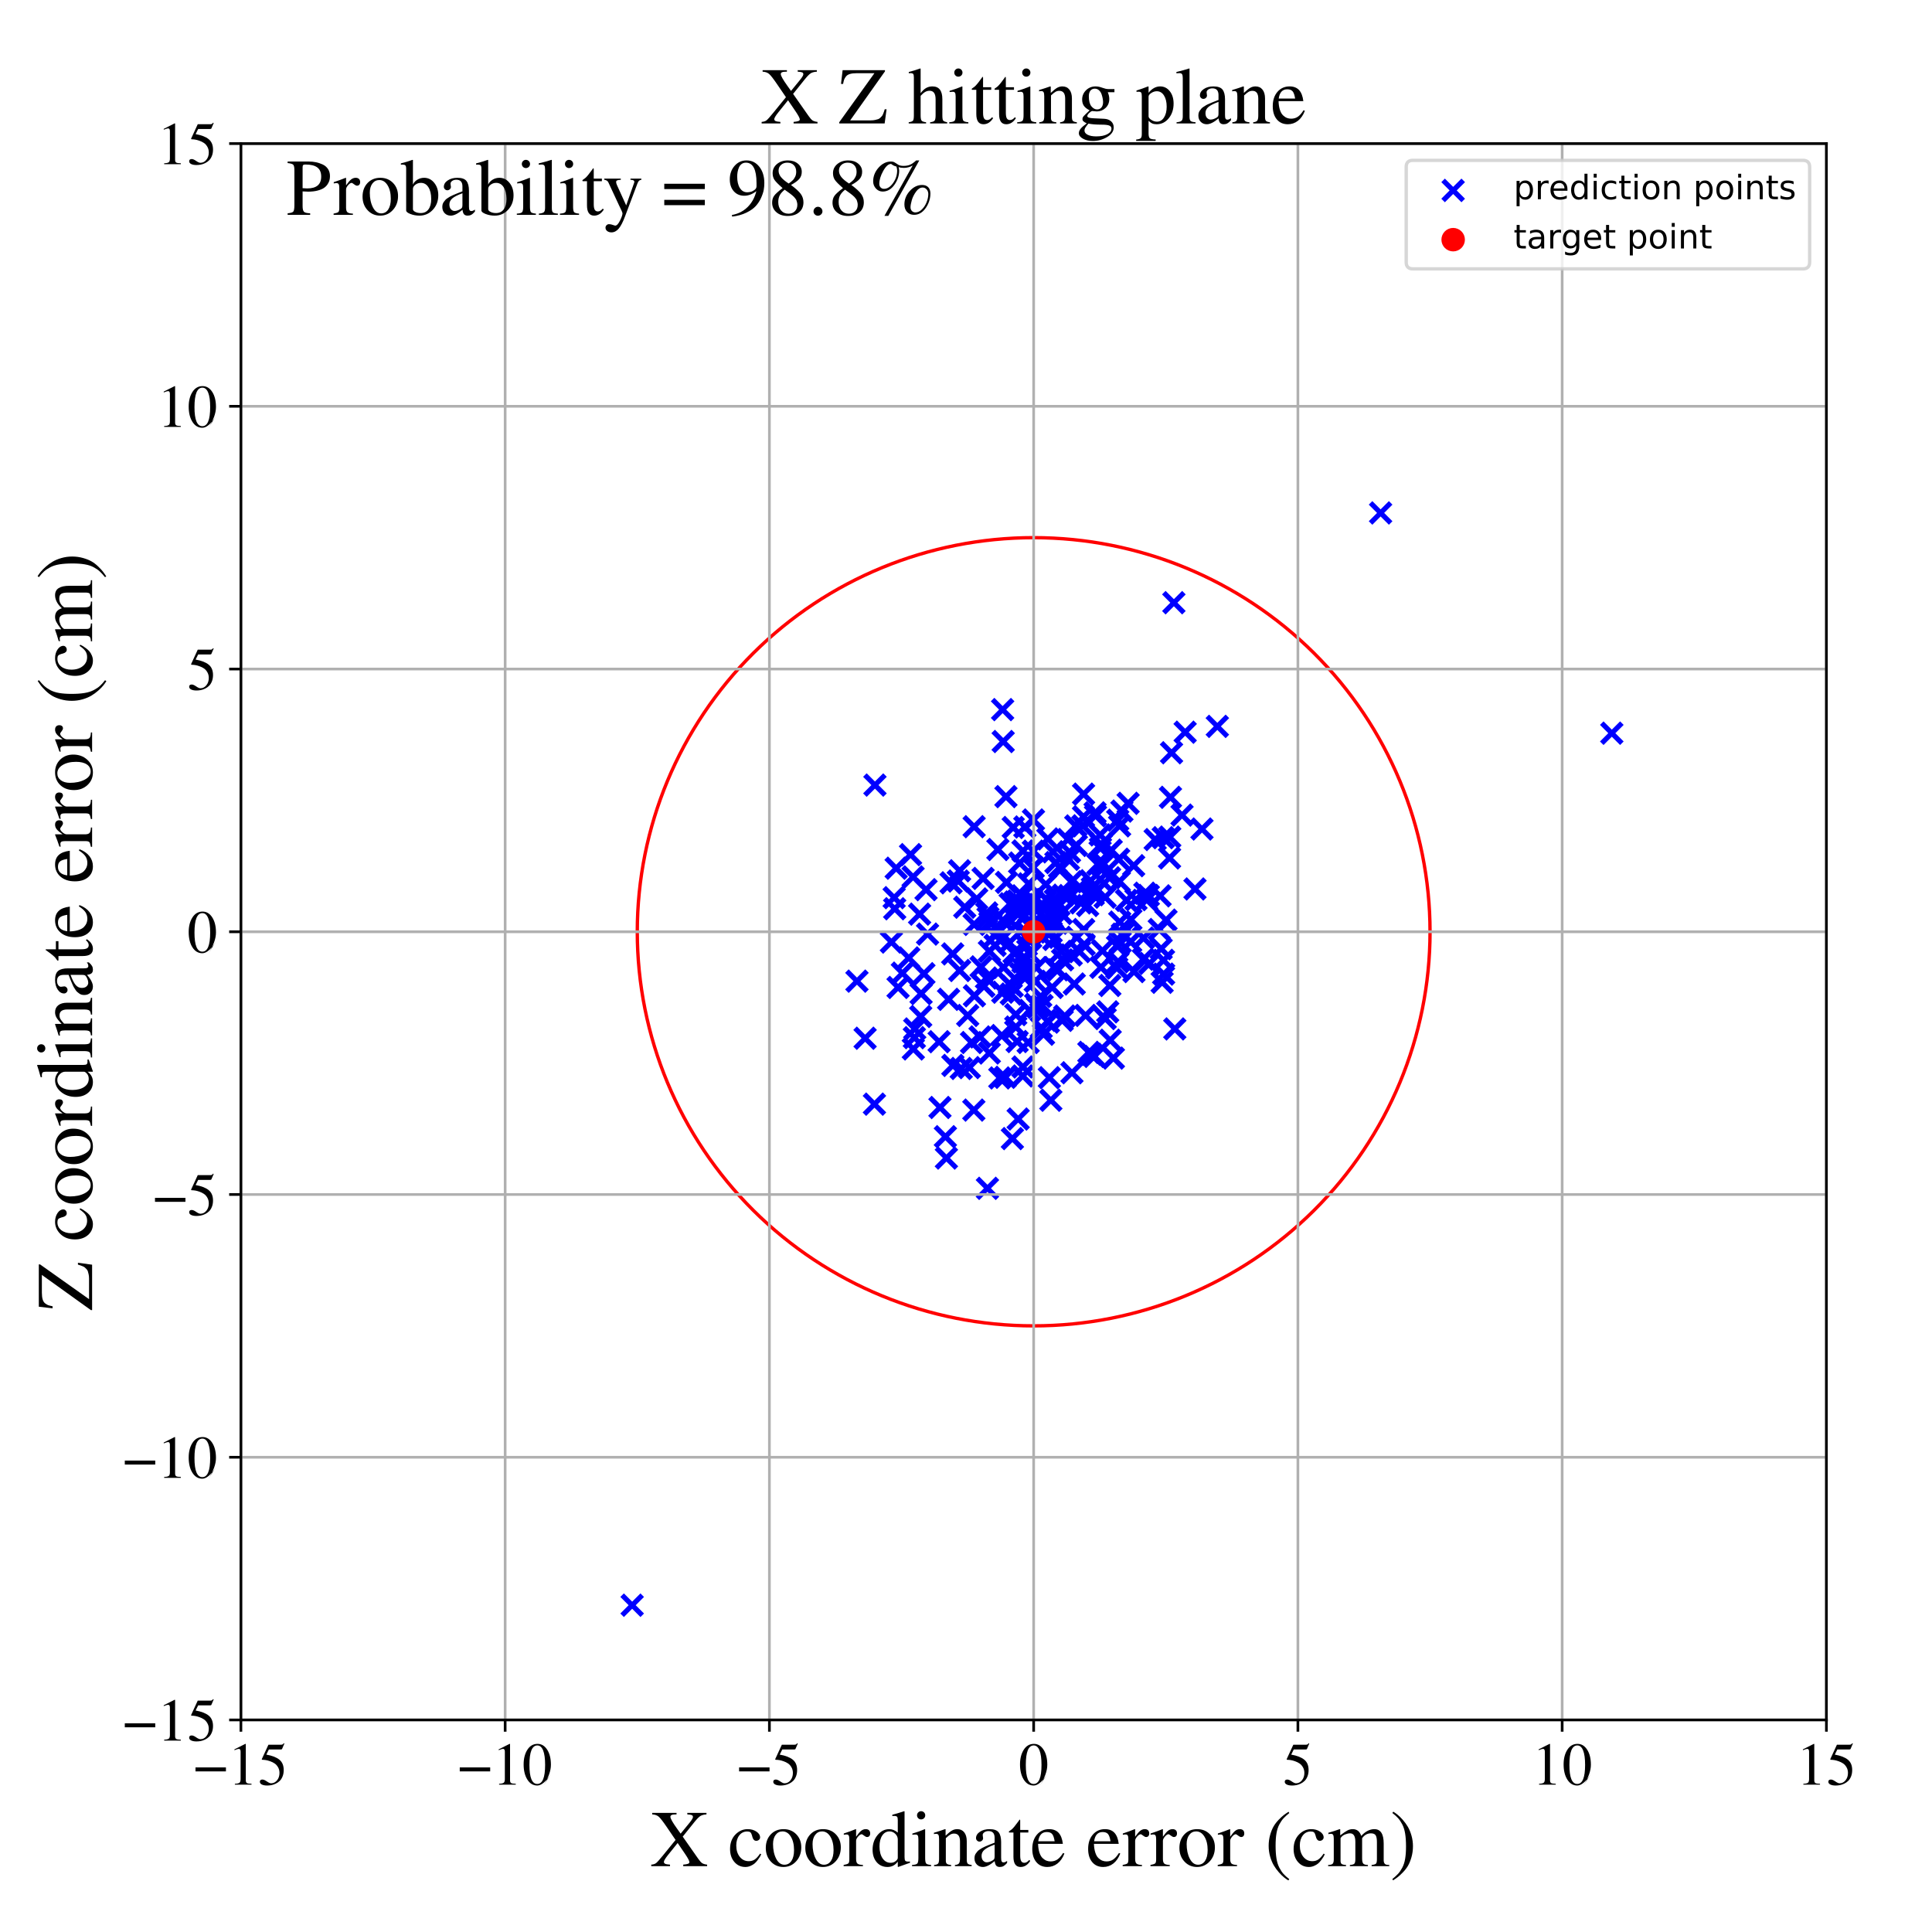 <?xml version="1.0" encoding="utf-8" standalone="no"?>
<!DOCTYPE svg PUBLIC "-//W3C//DTD SVG 1.1//EN"
  "http://www.w3.org/Graphics/SVG/1.1/DTD/svg11.dtd">
<!-- Created with matplotlib (https://matplotlib.org/) -->
<svg height="576pt" version="1.1" viewBox="0 0 576 576" width="576pt" xmlns="http://www.w3.org/2000/svg" xmlns:xlink="http://www.w3.org/1999/xlink">
 <defs>
  <style type="text/css">
*{stroke-linecap:butt;stroke-linejoin:round;}
  </style>
 </defs>
 <g id="figure_1">
  <g id="patch_1">
   <path d="M 0 576 
L 576 576 
L 576 0 
L 0 0 
z
" style="fill:#ffffff;"/>
  </g>
  <g id="axes_1">
   <g id="patch_2">
    <path d="M 71.822 512.784 
L 544.52 512.784 
L 544.52 42.802 
L 71.822 42.802 
z
" style="fill:#ffffff;"/>
   </g>
   <g id="PathCollection_1">
    <defs>
     <path d="M -3 3 
L 3 -3 
M -3 -3 
L 3 3 
" id="m79781c63cd" style="stroke:#0000ff;stroke-width:1.5;"/>
    </defs>
    <g clip-path="url(#p112fdbc65f)">
     <use style="fill:#0000ff;stroke:#0000ff;stroke-width:1.5;" x="337.987" xlink:href="#m79781c63cd" y="258.089"/>
     <use style="fill:#0000ff;stroke:#0000ff;stroke-width:1.5;" x="290.511" xlink:href="#m79781c63cd" y="296.88"/>
     <use style="fill:#0000ff;stroke:#0000ff;stroke-width:1.5;" x="310.422" xlink:href="#m79781c63cd" y="306.394"/>
     <use style="fill:#0000ff;stroke:#0000ff;stroke-width:1.5;" x="266.582" xlink:href="#m79781c63cd" y="267.625"/>
     <use style="fill:#0000ff;stroke:#0000ff;stroke-width:1.5;" x="304.973" xlink:href="#m79781c63cd" y="286.816"/>
     <use style="fill:#0000ff;stroke:#0000ff;stroke-width:1.5;" x="318.529" xlink:href="#m79781c63cd" y="256.207"/>
     <use style="fill:#0000ff;stroke:#0000ff;stroke-width:1.5;" x="301.49" xlink:href="#m79781c63cd" y="296.361"/>
     <use style="fill:#0000ff;stroke:#0000ff;stroke-width:1.5;" x="316.367" xlink:href="#m79781c63cd" y="283.637"/>
     <use style="fill:#0000ff;stroke:#0000ff;stroke-width:1.5;" x="295.098" xlink:href="#m79781c63cd" y="275.011"/>
     <use style="fill:#0000ff;stroke:#0000ff;stroke-width:1.5;" x="288.999" xlink:href="#m79781c63cd" y="318.289"/>
     <use style="fill:#0000ff;stroke:#0000ff;stroke-width:1.5;" x="293.098" xlink:href="#m79781c63cd" y="261.885"/>
     <use style="fill:#0000ff;stroke:#0000ff;stroke-width:1.5;" x="282.158" xlink:href="#m79781c63cd" y="345.256"/>
     <use style="fill:#0000ff;stroke:#0000ff;stroke-width:1.5;" x="346.924" xlink:href="#m79781c63cd" y="290.418"/>
     <use style="fill:#0000ff;stroke:#0000ff;stroke-width:1.5;" x="335.845" xlink:href="#m79781c63cd" y="268.431"/>
     <use style="fill:#0000ff;stroke:#0000ff;stroke-width:1.5;" x="294.164" xlink:href="#m79781c63cd" y="272.176"/>
     <use style="fill:#0000ff;stroke:#0000ff;stroke-width:1.5;" x="304.923" xlink:href="#m79781c63cd" y="320.783"/>
     <use style="fill:#0000ff;stroke:#0000ff;stroke-width:1.5;" x="281.857" xlink:href="#m79781c63cd" y="338.893"/>
     <use style="fill:#0000ff;stroke:#0000ff;stroke-width:1.5;" x="333.181" xlink:href="#m79781c63cd" y="282.116"/>
     <use style="fill:#0000ff;stroke:#0000ff;stroke-width:1.5;" x="298.975" xlink:href="#m79781c63cd" y="274.369"/>
     <use style="fill:#0000ff;stroke:#0000ff;stroke-width:1.5;" x="287.627" xlink:href="#m79781c63cd" y="270.472"/>
     <use style="fill:#0000ff;stroke:#0000ff;stroke-width:1.5;" x="312.401" xlink:href="#m79781c63cd" y="250.112"/>
     <use style="fill:#0000ff;stroke:#0000ff;stroke-width:1.5;" x="274.169" xlink:href="#m79781c63cd" y="272.538"/>
     <use style="fill:#0000ff;stroke:#0000ff;stroke-width:1.5;" x="338.673" xlink:href="#m79781c63cd" y="268.215"/>
     <use style="fill:#0000ff;stroke:#0000ff;stroke-width:1.5;" x="291.186" xlink:href="#m79781c63cd" y="267.997"/>
     <use style="fill:#0000ff;stroke:#0000ff;stroke-width:1.5;" x="306.591" xlink:href="#m79781c63cd" y="280.055"/>
     <use style="fill:#0000ff;stroke:#0000ff;stroke-width:1.5;" x="294.392" xlink:href="#m79781c63cd" y="354.282"/>
     <use style="fill:#0000ff;stroke:#0000ff;stroke-width:1.5;" x="321.073" xlink:href="#m79781c63cd" y="279.437"/>
     <use style="fill:#0000ff;stroke:#0000ff;stroke-width:1.5;" x="303.797" xlink:href="#m79781c63cd" y="269.002"/>
     <use style="fill:#0000ff;stroke:#0000ff;stroke-width:1.5;" x="282.808" xlink:href="#m79781c63cd" y="297.938"/>
     <use style="fill:#0000ff;stroke:#0000ff;stroke-width:1.5;" x="267.748" xlink:href="#m79781c63cd" y="294.395"/>
     <use style="fill:#0000ff;stroke:#0000ff;stroke-width:1.5;" x="313.135" xlink:href="#m79781c63cd" y="269.266"/>
     <use style="fill:#0000ff;stroke:#0000ff;stroke-width:1.5;" x="331.943" xlink:href="#m79781c63cd" y="315.46"/>
     <use style="fill:#0000ff;stroke:#0000ff;stroke-width:1.5;" x="322.271" xlink:href="#m79781c63cd" y="269.19"/>
     <use style="fill:#0000ff;stroke:#0000ff;stroke-width:1.5;" x="346.183" xlink:href="#m79781c63cd" y="282.858"/>
     <use style="fill:#0000ff;stroke:#0000ff;stroke-width:1.5;" x="294.953" xlink:href="#m79781c63cd" y="313.941"/>
     <use style="fill:#0000ff;stroke:#0000ff;stroke-width:1.5;" x="188.474" xlink:href="#m79781c63cd" y="478.574"/>
     <use style="fill:#0000ff;stroke:#0000ff;stroke-width:1.5;" x="303.552" xlink:href="#m79781c63cd" y="333.625"/>
     <use style="fill:#0000ff;stroke:#0000ff;stroke-width:1.5;" x="301.157" xlink:href="#m79781c63cd" y="269.447"/>
     <use style="fill:#0000ff;stroke:#0000ff;stroke-width:1.5;" x="304.992" xlink:href="#m79781c63cd" y="253.705"/>
     <use style="fill:#0000ff;stroke:#0000ff;stroke-width:1.5;" x="284.029" xlink:href="#m79781c63cd" y="284.397"/>
     <use style="fill:#0000ff;stroke:#0000ff;stroke-width:1.5;" x="315.703" xlink:href="#m79781c63cd" y="269.837"/>
     <use style="fill:#0000ff;stroke:#0000ff;stroke-width:1.5;" x="299.699" xlink:href="#m79781c63cd" y="321.185"/>
     <use style="fill:#0000ff;stroke:#0000ff;stroke-width:1.5;" x="325.939" xlink:href="#m79781c63cd" y="266.747"/>
     <use style="fill:#0000ff;stroke:#0000ff;stroke-width:1.5;" x="342.359" xlink:href="#m79781c63cd" y="266.969"/>
     <use style="fill:#0000ff;stroke:#0000ff;stroke-width:1.5;" x="329.053" xlink:href="#m79781c63cd" y="257.542"/>
     <use style="fill:#0000ff;stroke:#0000ff;stroke-width:1.5;" x="333.512" xlink:href="#m79781c63cd" y="256.167"/>
     <use style="fill:#0000ff;stroke:#0000ff;stroke-width:1.5;" x="272.296" xlink:href="#m79781c63cd" y="312.73"/>
     <use style="fill:#0000ff;stroke:#0000ff;stroke-width:1.5;" x="321.892" xlink:href="#m79781c63cd" y="264.426"/>
     <use style="fill:#0000ff;stroke:#0000ff;stroke-width:1.5;" x="308.255" xlink:href="#m79781c63cd" y="276"/>
     <use style="fill:#0000ff;stroke:#0000ff;stroke-width:1.5;" x="299.911" xlink:href="#m79781c63cd" y="237.499"/>
     <use style="fill:#0000ff;stroke:#0000ff;stroke-width:1.5;" x="356.267" xlink:href="#m79781c63cd" y="265.035"/>
     <use style="fill:#0000ff;stroke:#0000ff;stroke-width:1.5;" x="358.351" xlink:href="#m79781c63cd" y="247.163"/>
     <use style="fill:#0000ff;stroke:#0000ff;stroke-width:1.5;" x="303.396" xlink:href="#m79781c63cd" y="268.644"/>
     <use style="fill:#0000ff;stroke:#0000ff;stroke-width:1.5;" x="303.641" xlink:href="#m79781c63cd" y="271.067"/>
     <use style="fill:#0000ff;stroke:#0000ff;stroke-width:1.5;" x="312.855" xlink:href="#m79781c63cd" y="321.29"/>
     <use style="fill:#0000ff;stroke:#0000ff;stroke-width:1.5;" x="294.977" xlink:href="#m79781c63cd" y="283.622"/>
     <use style="fill:#0000ff;stroke:#0000ff;stroke-width:1.5;" x="257.921" xlink:href="#m79781c63cd" y="309.537"/>
     <use style="fill:#0000ff;stroke:#0000ff;stroke-width:1.5;" x="333.36" xlink:href="#m79781c63cd" y="286.734"/>
     <use style="fill:#0000ff;stroke:#0000ff;stroke-width:1.5;" x="329.485" xlink:href="#m79781c63cd" y="267.484"/>
     <use style="fill:#0000ff;stroke:#0000ff;stroke-width:1.5;" x="304.782" xlink:href="#m79781c63cd" y="267.078"/>
     <use style="fill:#0000ff;stroke:#0000ff;stroke-width:1.5;" x="286.092" xlink:href="#m79781c63cd" y="259.607"/>
     <use style="fill:#0000ff;stroke:#0000ff;stroke-width:1.5;" x="347.627" xlink:href="#m79781c63cd" y="274.322"/>
     <use style="fill:#0000ff;stroke:#0000ff;stroke-width:1.5;" x="295.48" xlink:href="#m79781c63cd" y="275.31"/>
     <use style="fill:#0000ff;stroke:#0000ff;stroke-width:1.5;" x="332.944" xlink:href="#m79781c63cd" y="288.584"/>
     <use style="fill:#0000ff;stroke:#0000ff;stroke-width:1.5;" x="313.707" xlink:href="#m79781c63cd" y="273.666"/>
     <use style="fill:#0000ff;stroke:#0000ff;stroke-width:1.5;" x="308.118" xlink:href="#m79781c63cd" y="244.463"/>
     <use style="fill:#0000ff;stroke:#0000ff;stroke-width:1.5;" x="306.754" xlink:href="#m79781c63cd" y="290.392"/>
     <use style="fill:#0000ff;stroke:#0000ff;stroke-width:1.5;" x="326.609" xlink:href="#m79781c63cd" y="243.207"/>
     <use style="fill:#0000ff;stroke:#0000ff;stroke-width:1.5;" x="320.902" xlink:href="#m79781c63cd" y="252.06"/>
     <use style="fill:#0000ff;stroke:#0000ff;stroke-width:1.5;" x="346.799" xlink:href="#m79781c63cd" y="249.742"/>
     <use style="fill:#0000ff;stroke:#0000ff;stroke-width:1.5;" x="276.08" xlink:href="#m79781c63cd" y="265.239"/>
     <use style="fill:#0000ff;stroke:#0000ff;stroke-width:1.5;" x="315.024" xlink:href="#m79781c63cd" y="269.626"/>
     <use style="fill:#0000ff;stroke:#0000ff;stroke-width:1.5;" x="331.299" xlink:href="#m79781c63cd" y="253.47"/>
     <use style="fill:#0000ff;stroke:#0000ff;stroke-width:1.5;" x="298.919" xlink:href="#m79781c63cd" y="211.561"/>
     <use style="fill:#0000ff;stroke:#0000ff;stroke-width:1.5;" x="311.79" xlink:href="#m79781c63cd" y="263.7"/>
     <use style="fill:#0000ff;stroke:#0000ff;stroke-width:1.5;" x="337.156" xlink:href="#m79781c63cd" y="274.137"/>
     <use style="fill:#0000ff;stroke:#0000ff;stroke-width:1.5;" x="362.932" xlink:href="#m79781c63cd" y="216.56"/>
     <use style="fill:#0000ff;stroke:#0000ff;stroke-width:1.5;" x="304.953" xlink:href="#m79781c63cd" y="269.666"/>
     <use style="fill:#0000ff;stroke:#0000ff;stroke-width:1.5;" x="342.734" xlink:href="#m79781c63cd" y="287.224"/>
     <use style="fill:#0000ff;stroke:#0000ff;stroke-width:1.5;" x="328.085" xlink:href="#m79781c63cd" y="252.86"/>
     <use style="fill:#0000ff;stroke:#0000ff;stroke-width:1.5;" x="349.973" xlink:href="#m79781c63cd" y="179.687"/>
     <use style="fill:#0000ff;stroke:#0000ff;stroke-width:1.5;" x="306.426" xlink:href="#m79781c63cd" y="278.361"/>
     <use style="fill:#0000ff;stroke:#0000ff;stroke-width:1.5;" x="270.938" xlink:href="#m79781c63cd" y="285.587"/>
     <use style="fill:#0000ff;stroke:#0000ff;stroke-width:1.5;" x="323.053" xlink:href="#m79781c63cd" y="236.755"/>
     <use style="fill:#0000ff;stroke:#0000ff;stroke-width:1.5;" x="328.321" xlink:href="#m79781c63cd" y="251.753"/>
     <use style="fill:#0000ff;stroke:#0000ff;stroke-width:1.5;" x="319.364" xlink:href="#m79781c63cd" y="284.706"/>
     <use style="fill:#0000ff;stroke:#0000ff;stroke-width:1.5;" x="260.851" xlink:href="#m79781c63cd" y="234.063"/>
     <use style="fill:#0000ff;stroke:#0000ff;stroke-width:1.5;" x="300.877" xlink:href="#m79781c63cd" y="281.11"/>
     <use style="fill:#0000ff;stroke:#0000ff;stroke-width:1.5;" x="304.254" xlink:href="#m79781c63cd" y="290.313"/>
     <use style="fill:#0000ff;stroke:#0000ff;stroke-width:1.5;" x="334.485" xlink:href="#m79781c63cd" y="241.812"/>
     <use style="fill:#0000ff;stroke:#0000ff;stroke-width:1.5;" x="279.986" xlink:href="#m79781c63cd" y="310.573"/>
     <use style="fill:#0000ff;stroke:#0000ff;stroke-width:1.5;" x="305.776" xlink:href="#m79781c63cd" y="290.549"/>
     <use style="fill:#0000ff;stroke:#0000ff;stroke-width:1.5;" x="302.848" xlink:href="#m79781c63cd" y="306.199"/>
     <use style="fill:#0000ff;stroke:#0000ff;stroke-width:1.5;" x="353.34" xlink:href="#m79781c63cd" y="218.295"/>
     <use style="fill:#0000ff;stroke:#0000ff;stroke-width:1.5;" x="290.337" xlink:href="#m79781c63cd" y="330.959"/>
     <use style="fill:#0000ff;stroke:#0000ff;stroke-width:1.5;" x="318.772" xlink:href="#m79781c63cd" y="266.999"/>
     <use style="fill:#0000ff;stroke:#0000ff;stroke-width:1.5;" x="314.64" xlink:href="#m79781c63cd" y="268.373"/>
     <use style="fill:#0000ff;stroke:#0000ff;stroke-width:1.5;" x="274.498" xlink:href="#m79781c63cd" y="303.056"/>
     <use style="fill:#0000ff;stroke:#0000ff;stroke-width:1.5;" x="313.395" xlink:href="#m79781c63cd" y="277.883"/>
     <use style="fill:#0000ff;stroke:#0000ff;stroke-width:1.5;" x="323.032" xlink:href="#m79781c63cd" y="243.493"/>
     <use style="fill:#0000ff;stroke:#0000ff;stroke-width:1.5;" x="274.612" xlink:href="#m79781c63cd" y="296.236"/>
     <use style="fill:#0000ff;stroke:#0000ff;stroke-width:1.5;" x="325.387" xlink:href="#m79781c63cd" y="314.312"/>
     <use style="fill:#0000ff;stroke:#0000ff;stroke-width:1.5;" x="310.672" xlink:href="#m79781c63cd" y="299.766"/>
     <use style="fill:#0000ff;stroke:#0000ff;stroke-width:1.5;" x="325.674" xlink:href="#m79781c63cd" y="264.738"/>
     <use style="fill:#0000ff;stroke:#0000ff;stroke-width:1.5;" x="300.075" xlink:href="#m79781c63cd" y="263.075"/>
     <use style="fill:#0000ff;stroke:#0000ff;stroke-width:1.5;" x="327.981" xlink:href="#m79781c63cd" y="248.915"/>
     <use style="fill:#0000ff;stroke:#0000ff;stroke-width:1.5;" x="283.558" xlink:href="#m79781c63cd" y="263.203"/>
     <use style="fill:#0000ff;stroke:#0000ff;stroke-width:1.5;" x="294.11" xlink:href="#m79781c63cd" y="291.589"/>
     <use style="fill:#0000ff;stroke:#0000ff;stroke-width:1.5;" x="318.859" xlink:href="#m79781c63cd" y="254.001"/>
     <use style="fill:#0000ff;stroke:#0000ff;stroke-width:1.5;" x="333.723" xlink:href="#m79781c63cd" y="262.803"/>
     <use style="fill:#0000ff;stroke:#0000ff;stroke-width:1.5;" x="280.238" xlink:href="#m79781c63cd" y="330.184"/>
     <use style="fill:#0000ff;stroke:#0000ff;stroke-width:1.5;" x="314.185" xlink:href="#m79781c63cd" y="280.078"/>
     <use style="fill:#0000ff;stroke:#0000ff;stroke-width:1.5;" x="306.532" xlink:href="#m79781c63cd" y="310.808"/>
     <use style="fill:#0000ff;stroke:#0000ff;stroke-width:1.5;" x="313.368" xlink:href="#m79781c63cd" y="275.316"/>
     <use style="fill:#0000ff;stroke:#0000ff;stroke-width:1.5;" x="314.281" xlink:href="#m79781c63cd" y="288.437"/>
     <use style="fill:#0000ff;stroke:#0000ff;stroke-width:1.5;" x="311.924" xlink:href="#m79781c63cd" y="268.186"/>
     <use style="fill:#0000ff;stroke:#0000ff;stroke-width:1.5;" x="292.487" xlink:href="#m79781c63cd" y="288.26"/>
     <use style="fill:#0000ff;stroke:#0000ff;stroke-width:1.5;" x="305.983" xlink:href="#m79781c63cd" y="281.823"/>
     <use style="fill:#0000ff;stroke:#0000ff;stroke-width:1.5;" x="299.089" xlink:href="#m79781c63cd" y="221.076"/>
     <use style="fill:#0000ff;stroke:#0000ff;stroke-width:1.5;" x="269.029" xlink:href="#m79781c63cd" y="290.131"/>
     <use style="fill:#0000ff;stroke:#0000ff;stroke-width:1.5;" x="317.439" xlink:href="#m79781c63cd" y="302.913"/>
     <use style="fill:#0000ff;stroke:#0000ff;stroke-width:1.5;" x="480.542" xlink:href="#m79781c63cd" y="218.589"/>
     <use style="fill:#0000ff;stroke:#0000ff;stroke-width:1.5;" x="307.744" xlink:href="#m79781c63cd" y="275.424"/>
     <use style="fill:#0000ff;stroke:#0000ff;stroke-width:1.5;" x="276.537" xlink:href="#m79781c63cd" y="278.485"/>
     <use style="fill:#0000ff;stroke:#0000ff;stroke-width:1.5;" x="310.919" xlink:href="#m79781c63cd" y="279.441"/>
     <use style="fill:#0000ff;stroke:#0000ff;stroke-width:1.5;" x="344.398" xlink:href="#m79781c63cd" y="250.304"/>
     <use style="fill:#0000ff;stroke:#0000ff;stroke-width:1.5;" x="316.685" xlink:href="#m79781c63cd" y="304.199"/>
     <use style="fill:#0000ff;stroke:#0000ff;stroke-width:1.5;" x="300.912" xlink:href="#m79781c63cd" y="293.318"/>
     <use style="fill:#0000ff;stroke:#0000ff;stroke-width:1.5;" x="303.518" xlink:href="#m79781c63cd" y="272.582"/>
     <use style="fill:#0000ff;stroke:#0000ff;stroke-width:1.5;" x="326.481" xlink:href="#m79781c63cd" y="242.334"/>
     <use style="fill:#0000ff;stroke:#0000ff;stroke-width:1.5;" x="260.702" xlink:href="#m79781c63cd" y="329.186"/>
     <use style="fill:#0000ff;stroke:#0000ff;stroke-width:1.5;" x="308.009" xlink:href="#m79781c63cd" y="258.579"/>
     <use style="fill:#0000ff;stroke:#0000ff;stroke-width:1.5;" x="302.078" xlink:href="#m79781c63cd" y="246.703"/>
     <use style="fill:#0000ff;stroke:#0000ff;stroke-width:1.5;" x="336.337" xlink:href="#m79781c63cd" y="239.5"/>
     <use style="fill:#0000ff;stroke:#0000ff;stroke-width:1.5;" x="266.741" xlink:href="#m79781c63cd" y="270.93"/>
     <use style="fill:#0000ff;stroke:#0000ff;stroke-width:1.5;" x="328.025" xlink:href="#m79781c63cd" y="262.172"/>
     <use style="fill:#0000ff;stroke:#0000ff;stroke-width:1.5;" x="288.509" xlink:href="#m79781c63cd" y="302.745"/>
     <use style="fill:#0000ff;stroke:#0000ff;stroke-width:1.5;" x="322.84" xlink:href="#m79781c63cd" y="246.197"/>
     <use style="fill:#0000ff;stroke:#0000ff;stroke-width:1.5;" x="327.317" xlink:href="#m79781c63cd" y="257.675"/>
     <use style="fill:#0000ff;stroke:#0000ff;stroke-width:1.5;" x="323.221" xlink:href="#m79781c63cd" y="281.639"/>
     <use style="fill:#0000ff;stroke:#0000ff;stroke-width:1.5;" x="315.891" xlink:href="#m79781c63cd" y="258.562"/>
     <use style="fill:#0000ff;stroke:#0000ff;stroke-width:1.5;" x="284.081" xlink:href="#m79781c63cd" y="317.636"/>
     <use style="fill:#0000ff;stroke:#0000ff;stroke-width:1.5;" x="333.8" xlink:href="#m79781c63cd" y="246.218"/>
     <use style="fill:#0000ff;stroke:#0000ff;stroke-width:1.5;" x="290.42" xlink:href="#m79781c63cd" y="275.599"/>
     <use style="fill:#0000ff;stroke:#0000ff;stroke-width:1.5;" x="308.639" xlink:href="#m79781c63cd" y="292.558"/>
     <use style="fill:#0000ff;stroke:#0000ff;stroke-width:1.5;" x="316.414" xlink:href="#m79781c63cd" y="272.34"/>
     <use style="fill:#0000ff;stroke:#0000ff;stroke-width:1.5;" x="305.302" xlink:href="#m79781c63cd" y="285.367"/>
     <use style="fill:#0000ff;stroke:#0000ff;stroke-width:1.5;" x="305.272" xlink:href="#m79781c63cd" y="289.054"/>
     <use style="fill:#0000ff;stroke:#0000ff;stroke-width:1.5;" x="313.292" xlink:href="#m79781c63cd" y="328.026"/>
     <use style="fill:#0000ff;stroke:#0000ff;stroke-width:1.5;" x="315.392" xlink:href="#m79781c63cd" y="289.141"/>
     <use style="fill:#0000ff;stroke:#0000ff;stroke-width:1.5;" x="341.87" xlink:href="#m79781c63cd" y="268.309"/>
     <use style="fill:#0000ff;stroke:#0000ff;stroke-width:1.5;" x="334.625" xlink:href="#m79781c63cd" y="278.507"/>
     <use style="fill:#0000ff;stroke:#0000ff;stroke-width:1.5;" x="316.803" xlink:href="#m79781c63cd" y="286.156"/>
     <use style="fill:#0000ff;stroke:#0000ff;stroke-width:1.5;" x="297.507" xlink:href="#m79781c63cd" y="253.263"/>
     <use style="fill:#0000ff;stroke:#0000ff;stroke-width:1.5;" x="272.604" xlink:href="#m79781c63cd" y="309.364"/>
     <use style="fill:#0000ff;stroke:#0000ff;stroke-width:1.5;" x="312.561" xlink:href="#m79781c63cd" y="304.734"/>
     <use style="fill:#0000ff;stroke:#0000ff;stroke-width:1.5;" x="301.769" xlink:href="#m79781c63cd" y="294.097"/>
     <use style="fill:#0000ff;stroke:#0000ff;stroke-width:1.5;" x="309.563" xlink:href="#m79781c63cd" y="276.54"/>
     <use style="fill:#0000ff;stroke:#0000ff;stroke-width:1.5;" x="290.426" xlink:href="#m79781c63cd" y="246.467"/>
     <use style="fill:#0000ff;stroke:#0000ff;stroke-width:1.5;" x="330.252" xlink:href="#m79781c63cd" y="301.67"/>
     <use style="fill:#0000ff;stroke:#0000ff;stroke-width:1.5;" x="285.693" xlink:href="#m79781c63cd" y="262.667"/>
     <use style="fill:#0000ff;stroke:#0000ff;stroke-width:1.5;" x="294.563" xlink:href="#m79781c63cd" y="273.622"/>
     <use style="fill:#0000ff;stroke:#0000ff;stroke-width:1.5;" x="317.006" xlink:href="#m79781c63cd" y="266.885"/>
     <use style="fill:#0000ff;stroke:#0000ff;stroke-width:1.5;" x="315.097" xlink:href="#m79781c63cd" y="275.241"/>
     <use style="fill:#0000ff;stroke:#0000ff;stroke-width:1.5;" x="340.885" xlink:href="#m79781c63cd" y="285.98"/>
     <use style="fill:#0000ff;stroke:#0000ff;stroke-width:1.5;" x="319.412" xlink:href="#m79781c63cd" y="262.877"/>
     <use style="fill:#0000ff;stroke:#0000ff;stroke-width:1.5;" x="349.283" xlink:href="#m79781c63cd" y="224.427"/>
     <use style="fill:#0000ff;stroke:#0000ff;stroke-width:1.5;" x="313.944" xlink:href="#m79781c63cd" y="253.973"/>
     <use style="fill:#0000ff;stroke:#0000ff;stroke-width:1.5;" x="308.97" xlink:href="#m79781c63cd" y="288.497"/>
     <use style="fill:#0000ff;stroke:#0000ff;stroke-width:1.5;" x="307.265" xlink:href="#m79781c63cd" y="284.471"/>
     <use style="fill:#0000ff;stroke:#0000ff;stroke-width:1.5;" x="308.069" xlink:href="#m79781c63cd" y="253.762"/>
     <use style="fill:#0000ff;stroke:#0000ff;stroke-width:1.5;" x="326.274" xlink:href="#m79781c63cd" y="314.958"/>
     <use style="fill:#0000ff;stroke:#0000ff;stroke-width:1.5;" x="293.322" xlink:href="#m79781c63cd" y="294.04"/>
     <use style="fill:#0000ff;stroke:#0000ff;stroke-width:1.5;" x="319.585" xlink:href="#m79781c63cd" y="319.829"/>
     <use style="fill:#0000ff;stroke:#0000ff;stroke-width:1.5;" x="302.332" xlink:href="#m79781c63cd" y="284.074"/>
     <use style="fill:#0000ff;stroke:#0000ff;stroke-width:1.5;" x="297.748" xlink:href="#m79781c63cd" y="277.493"/>
     <use style="fill:#0000ff;stroke:#0000ff;stroke-width:1.5;" x="330.818" xlink:href="#m79781c63cd" y="261.695"/>
     <use style="fill:#0000ff;stroke:#0000ff;stroke-width:1.5;" x="308.767" xlink:href="#m79781c63cd" y="299.422"/>
     <use style="fill:#0000ff;stroke:#0000ff;stroke-width:1.5;" x="303.987" xlink:href="#m79781c63cd" y="257.301"/>
     <use style="fill:#0000ff;stroke:#0000ff;stroke-width:1.5;" x="296.671" xlink:href="#m79781c63cd" y="281.85"/>
     <use style="fill:#0000ff;stroke:#0000ff;stroke-width:1.5;" x="314.799" xlink:href="#m79781c63cd" y="257.168"/>
     <use style="fill:#0000ff;stroke:#0000ff;stroke-width:1.5;" x="307.938" xlink:href="#m79781c63cd" y="258.732"/>
     <use style="fill:#0000ff;stroke:#0000ff;stroke-width:1.5;" x="320.725" xlink:href="#m79781c63cd" y="246.241"/>
     <use style="fill:#0000ff;stroke:#0000ff;stroke-width:1.5;" x="411.609" xlink:href="#m79781c63cd" y="152.925"/>
     <use style="fill:#0000ff;stroke:#0000ff;stroke-width:1.5;" x="323.648" xlink:href="#m79781c63cd" y="302.729"/>
     <use style="fill:#0000ff;stroke:#0000ff;stroke-width:1.5;" x="348.681" xlink:href="#m79781c63cd" y="255.795"/>
     <use style="fill:#0000ff;stroke:#0000ff;stroke-width:1.5;" x="345.623" xlink:href="#m79781c63cd" y="277.125"/>
     <use style="fill:#0000ff;stroke:#0000ff;stroke-width:1.5;" x="333.975" xlink:href="#m79781c63cd" y="280.892"/>
     <use style="fill:#0000ff;stroke:#0000ff;stroke-width:1.5;" x="267.181" xlink:href="#m79781c63cd" y="258.844"/>
     <use style="fill:#0000ff;stroke:#0000ff;stroke-width:1.5;" x="286.109" xlink:href="#m79781c63cd" y="289.34"/>
     <use style="fill:#0000ff;stroke:#0000ff;stroke-width:1.5;" x="305.539" xlink:href="#m79781c63cd" y="246.553"/>
     <use style="fill:#0000ff;stroke:#0000ff;stroke-width:1.5;" x="298.078" xlink:href="#m79781c63cd" y="321.373"/>
     <use style="fill:#0000ff;stroke:#0000ff;stroke-width:1.5;" x="302.83" xlink:href="#m79781c63cd" y="302.479"/>
     <use style="fill:#0000ff;stroke:#0000ff;stroke-width:1.5;" x="298.652" xlink:href="#m79781c63cd" y="308.731"/>
     <use style="fill:#0000ff;stroke:#0000ff;stroke-width:1.5;" x="345.865" xlink:href="#m79781c63cd" y="267.089"/>
     <use style="fill:#0000ff;stroke:#0000ff;stroke-width:1.5;" x="302.719" xlink:href="#m79781c63cd" y="275.985"/>
     <use style="fill:#0000ff;stroke:#0000ff;stroke-width:1.5;" x="289.656" xlink:href="#m79781c63cd" y="310.814"/>
     <use style="fill:#0000ff;stroke:#0000ff;stroke-width:1.5;" x="271.469" xlink:href="#m79781c63cd" y="254.795"/>
     <use style="fill:#0000ff;stroke:#0000ff;stroke-width:1.5;" x="325.128" xlink:href="#m79781c63cd" y="262.583"/>
     <use style="fill:#0000ff;stroke:#0000ff;stroke-width:1.5;" x="272.225" xlink:href="#m79781c63cd" y="261.433"/>
     <use style="fill:#0000ff;stroke:#0000ff;stroke-width:1.5;" x="311.108" xlink:href="#m79781c63cd" y="308.346"/>
     <use style="fill:#0000ff;stroke:#0000ff;stroke-width:1.5;" x="328.218" xlink:href="#m79781c63cd" y="288.395"/>
     <use style="fill:#0000ff;stroke:#0000ff;stroke-width:1.5;" x="350.248" xlink:href="#m79781c63cd" y="306.762"/>
     <use style="fill:#0000ff;stroke:#0000ff;stroke-width:1.5;" x="310.818" xlink:href="#m79781c63cd" y="269.737"/>
     <use style="fill:#0000ff;stroke:#0000ff;stroke-width:1.5;" x="306.745" xlink:href="#m79781c63cd" y="271.778"/>
     <use style="fill:#0000ff;stroke:#0000ff;stroke-width:1.5;" x="302.544" xlink:href="#m79781c63cd" y="284.227"/>
     <use style="fill:#0000ff;stroke:#0000ff;stroke-width:1.5;" x="337.106" xlink:href="#m79781c63cd" y="280.741"/>
     <use style="fill:#0000ff;stroke:#0000ff;stroke-width:1.5;" x="346.472" xlink:href="#m79781c63cd" y="292.859"/>
     <use style="fill:#0000ff;stroke:#0000ff;stroke-width:1.5;" x="321.832" xlink:href="#m79781c63cd" y="283.708"/>
     <use style="fill:#0000ff;stroke:#0000ff;stroke-width:1.5;" x="302.829" xlink:href="#m79781c63cd" y="270.837"/>
     <use style="fill:#0000ff;stroke:#0000ff;stroke-width:1.5;" x="265.759" xlink:href="#m79781c63cd" y="280.867"/>
     <use style="fill:#0000ff;stroke:#0000ff;stroke-width:1.5;" x="333.233" xlink:href="#m79781c63cd" y="244.535"/>
     <use style="fill:#0000ff;stroke:#0000ff;stroke-width:1.5;" x="324.261" xlink:href="#m79781c63cd" y="269.958"/>
     <use style="fill:#0000ff;stroke:#0000ff;stroke-width:1.5;" x="338.075" xlink:href="#m79781c63cd" y="289.663"/>
     <use style="fill:#0000ff;stroke:#0000ff;stroke-width:1.5;" x="328.677" xlink:href="#m79781c63cd" y="283.463"/>
     <use style="fill:#0000ff;stroke:#0000ff;stroke-width:1.5;" x="340.919" xlink:href="#m79781c63cd" y="279.665"/>
     <use style="fill:#0000ff;stroke:#0000ff;stroke-width:1.5;" x="302.558" xlink:href="#m79781c63cd" y="268.917"/>
     <use style="fill:#0000ff;stroke:#0000ff;stroke-width:1.5;" x="301.83" xlink:href="#m79781c63cd" y="339.453"/>
     <use style="fill:#0000ff;stroke:#0000ff;stroke-width:1.5;" x="310.271" xlink:href="#m79781c63cd" y="297.094"/>
     <use style="fill:#0000ff;stroke:#0000ff;stroke-width:1.5;" x="330.887" xlink:href="#m79781c63cd" y="293.806"/>
     <use style="fill:#0000ff;stroke:#0000ff;stroke-width:1.5;" x="348.956" xlink:href="#m79781c63cd" y="237.711"/>
     <use style="fill:#0000ff;stroke:#0000ff;stroke-width:1.5;" x="348.748" xlink:href="#m79781c63cd" y="249.567"/>
     <use style="fill:#0000ff;stroke:#0000ff;stroke-width:1.5;" x="323.081" xlink:href="#m79781c63cd" y="277.128"/>
     <use style="fill:#0000ff;stroke:#0000ff;stroke-width:1.5;" x="329.498" xlink:href="#m79781c63cd" y="303.675"/>
     <use style="fill:#0000ff;stroke:#0000ff;stroke-width:1.5;" x="299.175" xlink:href="#m79781c63cd" y="288.419"/>
     <use style="fill:#0000ff;stroke:#0000ff;stroke-width:1.5;" x="324.626" xlink:href="#m79781c63cd" y="313.742"/>
     <use style="fill:#0000ff;stroke:#0000ff;stroke-width:1.5;" x="304.975" xlink:href="#m79781c63cd" y="318.104"/>
     <use style="fill:#0000ff;stroke:#0000ff;stroke-width:1.5;" x="341.321" xlink:href="#m79781c63cd" y="266.295"/>
     <use style="fill:#0000ff;stroke:#0000ff;stroke-width:1.5;" x="275.45" xlink:href="#m79781c63cd" y="290.295"/>
     <use style="fill:#0000ff;stroke:#0000ff;stroke-width:1.5;" x="272.718" xlink:href="#m79781c63cd" y="306.768"/>
     <use style="fill:#0000ff;stroke:#0000ff;stroke-width:1.5;" x="307.297" xlink:href="#m79781c63cd" y="269.743"/>
     <use style="fill:#0000ff;stroke:#0000ff;stroke-width:1.5;" x="296.76" xlink:href="#m79781c63cd" y="278.917"/>
     <use style="fill:#0000ff;stroke:#0000ff;stroke-width:1.5;" x="346.886" xlink:href="#m79781c63cd" y="286.303"/>
     <use style="fill:#0000ff;stroke:#0000ff;stroke-width:1.5;" x="255.49" xlink:href="#m79781c63cd" y="292.515"/>
     <use style="fill:#0000ff;stroke:#0000ff;stroke-width:1.5;" x="316.5" xlink:href="#m79781c63cd" y="258.9"/>
     <use style="fill:#0000ff;stroke:#0000ff;stroke-width:1.5;" x="313.682" xlink:href="#m79781c63cd" y="294.396"/>
     <use style="fill:#0000ff;stroke:#0000ff;stroke-width:1.5;" x="298.963" xlink:href="#m79781c63cd" y="295.81"/>
     <use style="fill:#0000ff;stroke:#0000ff;stroke-width:1.5;" x="303.243" xlink:href="#m79781c63cd" y="310.519"/>
     <use style="fill:#0000ff;stroke:#0000ff;stroke-width:1.5;" x="309.354" xlink:href="#m79781c63cd" y="300.317"/>
     <use style="fill:#0000ff;stroke:#0000ff;stroke-width:1.5;" x="333.833" xlink:href="#m79781c63cd" y="274.909"/>
     <use style="fill:#0000ff;stroke:#0000ff;stroke-width:1.5;" x="318.373" xlink:href="#m79781c63cd" y="250.295"/>
     <use style="fill:#0000ff;stroke:#0000ff;stroke-width:1.5;" x="307.524" xlink:href="#m79781c63cd" y="268.3"/>
     <use style="fill:#0000ff;stroke:#0000ff;stroke-width:1.5;" x="306.704" xlink:href="#m79781c63cd" y="263.503"/>
     <use style="fill:#0000ff;stroke:#0000ff;stroke-width:1.5;" x="306.967" xlink:href="#m79781c63cd" y="301.24"/>
     <use style="fill:#0000ff;stroke:#0000ff;stroke-width:1.5;" x="286.581" xlink:href="#m79781c63cd" y="318.544"/>
     <use style="fill:#0000ff;stroke:#0000ff;stroke-width:1.5;" x="292.188" xlink:href="#m79781c63cd" y="309.144"/>
     <use style="fill:#0000ff;stroke:#0000ff;stroke-width:1.5;" x="352.403" xlink:href="#m79781c63cd" y="243.013"/>
     <use style="fill:#0000ff;stroke:#0000ff;stroke-width:1.5;" x="330.991" xlink:href="#m79781c63cd" y="310.127"/>
     <use style="fill:#0000ff;stroke:#0000ff;stroke-width:1.5;" x="320.282" xlink:href="#m79781c63cd" y="293.365"/>
    </g>
   </g>
   <g id="PathCollection_2">
    <defs>
     <path d="M 0 3 
C 0.796 3 1.559 2.684 2.121 2.121 
C 2.684 1.559 3 0.796 3 0 
C 3 -0.796 2.684 -1.559 2.121 -2.121 
C 1.559 -2.684 0.796 -3 0 -3 
C -0.796 -3 -1.559 -2.684 -2.121 -2.121 
C -2.684 -1.559 -3 -0.796 -3 0 
C -3 0.796 -2.684 1.559 -2.121 2.121 
C -1.559 2.684 -0.796 3 0 3 
z
" id="mb06e82da91" style="stroke:#ff0000;"/>
    </defs>
    <g clip-path="url(#p112fdbc65f)">
     <use style="fill:#ff0000;stroke:#ff0000;" x="308.171" xlink:href="#mb06e82da91" y="277.793"/>
    </g>
   </g>
   <g id="patch_3">
    <path clip-path="url(#p112fdbc65f)" d="M 308.171 395.288 
C 339.511 395.288 369.572 382.908 391.733 360.875 
C 413.894 338.841 426.346 308.953 426.346 277.793 
C 426.346 246.633 413.894 216.745 391.733 194.711 
C 369.572 172.677 339.511 160.297 308.171 160.297 
C 276.831 160.297 246.77 172.677 224.609 194.711 
C 202.448 216.745 189.997 246.633 189.997 277.793 
C 189.997 308.953 202.448 338.841 224.609 360.875 
C 246.77 382.908 276.831 395.288 308.171 395.288 
z
" style="fill:none;stroke:#ff0000;stroke-linejoin:miter;"/>
   </g>
   <g id="matplotlib.axis_1">
    <g id="xtick_1">
     <g id="line2d_1">
      <path clip-path="url(#p112fdbc65f)" d="M 71.822 512.784 
L 71.822 42.802 
" style="fill:none;stroke:#b0b0b0;stroke-linecap:square;stroke-width:0.8;"/>
     </g>
     <g id="line2d_2">
      <defs>
       <path d="M 0 0 
L 0 3.5 
" id="m45ca21815f" style="stroke:#000000;stroke-width:0.8;"/>
      </defs>
      <g>
       <use style="stroke:#000000;stroke-width:0.8;" x="71.822" xlink:href="#m45ca21815f" y="512.784"/>
      </g>
     </g>
     <g id="text_1">
      <!-- −15 -->
      <defs>
       <path d="M 3 22 
L 3 28.594 
L 53.406 28.594 
L 53.406 22 
z
" id="FreeSerif-8722"/>
       <path d="M 18.297 59.297 
Q 16.5 59.297 11.094 57.094 
L 11.094 58.5 
L 29.094 67.594 
L 29.906 67.406 
L 29.906 7.406 
Q 29.906 3.797 31.703 2.688 
Q 33.5 1.594 39.406 1.5 
L 39.406 0 
L 11.797 0 
L 11.797 1.5 
Q 17.406 1.703 19.344 3.141 
Q 21.297 4.594 21.297 9.297 
L 21.297 54.594 
Q 21.297 59.297 18.297 59.297 
z
" id="FreeSerif-49"/>
       <path d="M 35.703 19.406 
Q 35.703 24.703 33.344 28.797 
Q 31 32.906 27.641 35.156 
Q 24.297 37.406 20.141 38.844 
Q 16 40.297 12.953 40.75 
Q 9.906 41.203 7.594 41.203 
Q 6.406 41.203 6.406 42 
Q 6.406 42.297 6.5 42.5 
L 17.406 66.203 
L 38.297 66.203 
Q 39.906 66.203 40.844 66.703 
Q 41.797 67.203 42.906 68.797 
L 43.797 68.094 
L 40 59.203 
Q 39.594 58.297 37.703 58.297 
L 18.094 58.297 
L 13.906 49.797 
Q 28.5 47.203 35.594 41.344 
Q 42.703 35.5 42.703 24.203 
Q 42.703 18.297 40.844 13.688 
Q 39 9.094 36.141 6.297 
Q 33.297 3.5 29.547 1.703 
Q 25.797 -0.094 22.344 -0.75 
Q 18.906 -1.406 15.406 -1.406 
Q 9.797 -1.406 6.5 0.25 
Q 3.203 1.906 3.203 4.797 
Q 3.203 8.5 7.5 8.5 
Q 10.297 8.5 14.75 5.391 
Q 19.203 2.297 21.797 2.297 
Q 27.703 2.297 31.703 7.25 
Q 35.703 12.203 35.703 19.406 
z
" id="FreeSerif-53"/>
      </defs>
      <g transform="translate(57.746 532.077)scale(0.18 -0.18)">
       <use xlink:href="#FreeSerif-8722"/>
       <use x="56.4" xlink:href="#FreeSerif-49"/>
       <use x="106.4" xlink:href="#FreeSerif-53"/>
      </g>
     </g>
    </g>
    <g id="xtick_2">
     <g id="line2d_3">
      <path clip-path="url(#p112fdbc65f)" d="M 150.605 512.784 
L 150.605 42.802 
" style="fill:none;stroke:#b0b0b0;stroke-linecap:square;stroke-width:0.8;"/>
     </g>
     <g id="line2d_4">
      <g>
       <use style="stroke:#000000;stroke-width:0.8;" x="150.605" xlink:href="#m45ca21815f" y="512.784"/>
      </g>
     </g>
     <g id="text_2">
      <!-- −10 -->
      <defs>
       <path d="M 47.594 17.797 
Q 35.203 -1.406 25 -1.406 
Q 14.797 -1.406 8.594 8.391 
Q 2.406 18.203 2.406 33.594 
Q 2.406 48.094 8.594 57.844 
Q 14.797 67.594 25.406 67.594 
Q 35.203 67.594 41.391 58 
Q 47.594 48.406 47.594 33 
Q 47.594 17.797 35.203 -1.406 
z
M 25.094 65 
Q 12 65 12 32.703 
Q 12 1.203 25 1.203 
Q 38 1.203 38 32.797 
Q 38 48.5 34.703 56.75 
Q 31.406 65 25.094 65 
z
" id="FreeSerif-48"/>
      </defs>
      <g transform="translate(136.529 532.077)scale(0.18 -0.18)">
       <use xlink:href="#FreeSerif-8722"/>
       <use x="56.4" xlink:href="#FreeSerif-49"/>
       <use x="106.4" xlink:href="#FreeSerif-48"/>
      </g>
     </g>
    </g>
    <g id="xtick_3">
     <g id="line2d_5">
      <path clip-path="url(#p112fdbc65f)" d="M 229.388 512.784 
L 229.388 42.802 
" style="fill:none;stroke:#b0b0b0;stroke-linecap:square;stroke-width:0.8;"/>
     </g>
     <g id="line2d_6">
      <g>
       <use style="stroke:#000000;stroke-width:0.8;" x="229.388" xlink:href="#m45ca21815f" y="512.784"/>
      </g>
     </g>
     <g id="text_3">
      <!-- −5 -->
      <g transform="translate(219.812 532.077)scale(0.18 -0.18)">
       <use xlink:href="#FreeSerif-8722"/>
       <use x="56.4" xlink:href="#FreeSerif-53"/>
      </g>
     </g>
    </g>
    <g id="xtick_4">
     <g id="line2d_7">
      <path clip-path="url(#p112fdbc65f)" d="M 308.171 512.784 
L 308.171 42.802 
" style="fill:none;stroke:#b0b0b0;stroke-linecap:square;stroke-width:0.8;"/>
     </g>
     <g id="line2d_8">
      <g>
       <use style="stroke:#000000;stroke-width:0.8;" x="308.171" xlink:href="#m45ca21815f" y="512.784"/>
      </g>
     </g>
     <g id="text_4">
      <!-- 0 -->
      <g transform="translate(303.671 532.077)scale(0.18 -0.18)">
       <use xlink:href="#FreeSerif-48"/>
      </g>
     </g>
    </g>
    <g id="xtick_5">
     <g id="line2d_9">
      <path clip-path="url(#p112fdbc65f)" d="M 386.954 512.784 
L 386.954 42.802 
" style="fill:none;stroke:#b0b0b0;stroke-linecap:square;stroke-width:0.8;"/>
     </g>
     <g id="line2d_10">
      <g>
       <use style="stroke:#000000;stroke-width:0.8;" x="386.954" xlink:href="#m45ca21815f" y="512.784"/>
      </g>
     </g>
     <g id="text_5">
      <!-- 5 -->
      <g transform="translate(382.454 532.077)scale(0.18 -0.18)">
       <use xlink:href="#FreeSerif-53"/>
      </g>
     </g>
    </g>
    <g id="xtick_6">
     <g id="line2d_11">
      <path clip-path="url(#p112fdbc65f)" d="M 465.737 512.784 
L 465.737 42.802 
" style="fill:none;stroke:#b0b0b0;stroke-linecap:square;stroke-width:0.8;"/>
     </g>
     <g id="line2d_12">
      <g>
       <use style="stroke:#000000;stroke-width:0.8;" x="465.737" xlink:href="#m45ca21815f" y="512.784"/>
      </g>
     </g>
     <g id="text_6">
      <!-- 10 -->
      <g transform="translate(456.737 532.077)scale(0.18 -0.18)">
       <use xlink:href="#FreeSerif-49"/>
       <use x="50" xlink:href="#FreeSerif-48"/>
      </g>
     </g>
    </g>
    <g id="xtick_7">
     <g id="line2d_13">
      <path clip-path="url(#p112fdbc65f)" d="M 544.52 512.784 
L 544.52 42.802 
" style="fill:none;stroke:#b0b0b0;stroke-linecap:square;stroke-width:0.8;"/>
     </g>
     <g id="line2d_14">
      <g>
       <use style="stroke:#000000;stroke-width:0.8;" x="544.52" xlink:href="#m45ca21815f" y="512.784"/>
      </g>
     </g>
     <g id="text_7">
      <!-- 15 -->
      <g transform="translate(535.52 532.077)scale(0.18 -0.18)">
       <use xlink:href="#FreeSerif-49"/>
       <use x="50" xlink:href="#FreeSerif-53"/>
      </g>
     </g>
    </g>
    <g id="text_8">
     <!-- X coordinate error (cm) -->
     <defs>
      <path d="M 69.594 66.203 
L 69.594 64.297 
Q 64.703 64 62.047 62.344 
Q 59.406 60.703 54.703 54.906 
L 40.094 36.703 
L 59.297 9.297 
Q 62.297 5 64.297 3.703 
Q 66.297 2.406 70.406 1.906 
L 70.406 0 
L 40.703 0 
L 40.703 1.906 
Q 44.797 2.297 46.594 2.938 
Q 48.406 3.594 48.406 5 
Q 48.406 7.203 43.297 14.797 
L 33.797 28.797 
L 21.906 14 
Q 16.703 7.5 16.703 5.406 
Q 16.703 3.703 18.297 2.953 
Q 19.906 2.203 24.297 1.906 
L 24.297 0 
L 1 0 
L 1 1.906 
Q 4.906 2.203 7 3.797 
Q 9.094 5.406 15.5 13.297 
L 31.203 32.594 
L 20.297 48.594 
Q 13.297 58.906 10.25 61.5 
Q 7.203 64.094 2.203 64.297 
L 2.203 66.203 
L 32.406 66.203 
L 32.406 64.297 
L 29.594 64.203 
Q 24.797 64.094 24.797 61.297 
Q 24.797 58.094 33.297 46.297 
L 37.5 40.406 
L 48.797 54.203 
Q 52.797 59.203 52.797 61.094 
Q 52.797 62.797 51.344 63.438 
Q 49.906 64.094 45.797 64.297 
L 45.797 66.203 
z
" id="FreeSerif-88"/>
      <path id="FreeSerif-32"/>
      <path d="M 2.5 21.297 
Q 2.5 32.406 9.047 39.203 
Q 15.594 46 24.406 46 
Q 30.703 46 35.25 42.953 
Q 39.797 39.906 39.797 35.703 
Q 39.797 34 38.391 32.75 
Q 37 31.5 35 31.5 
Q 31.594 31.5 30.297 36.094 
L 29.703 38.297 
Q 28.906 41.094 27.703 42.094 
Q 26.5 43.094 23.797 43.094 
Q 17.703 43.094 13.953 38.25 
Q 10.203 33.406 10.203 25.703 
Q 10.203 17.094 14.547 11.641 
Q 18.906 6.203 25.703 6.203 
Q 30 6.203 33.094 8.25 
Q 36.203 10.297 39.797 15.594 
L 41.203 14.703 
Q 40.203 12.703 39.453 11.391 
Q 38.703 10.094 36.75 7.5 
Q 34.797 4.906 32.891 3.297 
Q 31 1.703 27.891 0.344 
Q 24.797 -1 21.5 -1 
Q 13.203 -1 7.844 5.25 
Q 2.5 11.5 2.5 21.297 
z
" id="FreeSerif-99"/>
      <path d="M 24.594 46 
Q 34.203 46 40.391 39.594 
Q 46.594 33.203 46.594 23.406 
Q 46.594 13 40.188 6 
Q 33.797 -1 24.391 -1 
Q 15 -1 8.75 5.75 
Q 2.5 12.5 2.5 22.594 
Q 2.5 32.906 8.641 39.453 
Q 14.797 46 24.594 46 
z
M 11.5 27.5 
Q 11.5 16.797 15.391 9.297 
Q 19.297 1.797 25.594 1.797 
Q 31.203 1.797 34.391 6.594 
Q 37.594 11.406 37.594 19.906 
Q 37.594 30.203 33.594 36.703 
Q 29.594 43.203 23.297 43.203 
Q 18 43.203 14.75 38.891 
Q 11.5 34.594 11.5 27.5 
z
" id="FreeSerif-111"/>
      <path d="M 30.094 36.203 
Q 28.594 36.203 26.391 37.953 
Q 24.203 39.703 23.5 39.703 
Q 21.5 39.703 19 36.797 
Q 16.5 33.906 16.5 31.5 
L 16.5 9 
Q 16.5 4.703 18.203 3.203 
Q 19.906 1.703 25 1.5 
L 25 0 
L 1 0 
L 1 1.5 
Q 5.797 2.406 6.938 3.5 
Q 8.094 4.594 8.094 8.406 
L 8.094 33.406 
Q 8.094 36.703 7.344 38.047 
Q 6.594 39.406 4.703 39.406 
Q 3.094 39.406 1.203 39 
L 1.203 40.594 
Q 9.203 43.203 16 46 
L 16.5 45.797 
L 16.5 36.594 
Q 20.203 41.906 22.797 43.953 
Q 25.406 46 28.5 46 
Q 31.094 46 32.547 44.594 
Q 34 43.203 34 40.703 
Q 34 38.594 32.953 37.391 
Q 31.906 36.203 30.094 36.203 
z
" id="FreeSerif-114"/>
      <path d="M 34.203 -1 
L 33.797 -0.703 
L 33.797 5.703 
Q 29 -1 21 -1 
Q 12.703 -1 7.594 4.953 
Q 2.5 10.906 2.5 20.5 
Q 2.5 31.094 8.594 38.547 
Q 14.703 46 23.297 46 
Q 28.703 46 33.797 41.703 
L 33.797 57.297 
Q 33.797 60.406 32.891 61.406 
Q 32 62.406 29.203 62.406 
Q 27.797 62.406 27 62.297 
L 27 63.906 
Q 36.094 66.297 41.703 68.297 
L 42.203 68.094 
L 42.203 11.406 
Q 42.203 7.906 43.047 6.797 
Q 43.906 5.703 46.594 5.703 
Q 47.094 5.703 48.906 5.797 
L 48.906 4.203 
z
M 24.906 4.203 
Q 28.703 4.203 31.25 6.344 
Q 33.797 8.5 33.797 10.203 
L 33.797 33.203 
Q 33.797 37.203 30.688 40.203 
Q 27.594 43.203 23.594 43.203 
Q 17.906 43.203 14.5 38.094 
Q 11.094 33 11.094 24.5 
Q 11.094 15.297 14.891 9.75 
Q 18.703 4.203 24.906 4.203 
z
" id="FreeSerif-100"/>
      <path d="M 6.203 39.297 
Q 4 39.297 2 39 
L 2 40.5 
Q 9 42.5 17.5 46 
L 17.906 45.703 
L 17.906 10.203 
Q 17.906 4.797 19.156 3.344 
Q 20.406 1.906 25.297 1.5 
L 25.297 0 
L 1.594 0 
L 1.594 1.5 
Q 6.797 1.797 8.141 3.297 
Q 9.5 4.797 9.5 10.203 
L 9.5 33.406 
Q 9.5 36.703 8.75 38 
Q 8 39.297 6.203 39.297 
z
M 12.797 68.297 
Q 15 68.297 16.5 66.797 
Q 18 65.297 18 63.203 
Q 18 61 16.5 59.547 
Q 15 58.094 12.797 58.094 
Q 10.703 58.094 9.25 59.594 
Q 7.797 61.094 7.797 63.188 
Q 7.797 65.297 9.297 66.797 
Q 10.797 68.297 12.797 68.297 
z
" id="FreeSerif-105"/>
      <path d="M 1 39.797 
L 1 41.5 
Q 8.406 43.703 14.797 46 
L 15.5 45.797 
L 15.5 37.906 
Q 20.594 42.703 23.547 44.344 
Q 26.5 46 30 46 
Q 35.5 46 38.641 42.047 
Q 41.797 38.094 41.797 31 
L 41.797 8.094 
Q 41.797 4.406 43 3.156 
Q 44.203 1.906 47.906 1.5 
L 47.906 0 
L 27.094 0 
L 27.094 1.5 
Q 30.906 1.797 32.156 3.5 
Q 33.406 5.203 33.406 9.906 
L 33.406 30.797 
Q 33.406 40.5 26.094 40.5 
Q 23.594 40.5 21.5 39.344 
Q 19.406 38.203 15.797 34.797 
L 15.797 6.703 
Q 15.797 4 17.188 2.891 
Q 18.594 1.797 22.406 1.5 
L 22.406 0 
L 1.203 0 
L 1.203 1.5 
Q 5 1.797 6.203 3.25 
Q 7.406 4.703 7.406 9 
L 7.406 33.797 
Q 7.406 37.5 6.594 38.844 
Q 5.797 40.203 3.703 40.203 
Q 1.797 40.203 1 39.797 
z
" id="FreeSerif-110"/>
      <path d="M 2.5 9.703 
Q 2.5 11.5 2.891 13.047 
Q 3.297 14.594 4.297 15.938 
Q 5.297 17.297 6.188 18.391 
Q 7.094 19.5 8.891 20.641 
Q 10.703 21.797 11.891 22.547 
Q 13.094 23.297 15.547 24.344 
Q 18 25.406 19.297 25.953 
Q 20.594 26.5 23.391 27.594 
Q 26.203 28.703 27.5 29.203 
L 27.5 35.297 
Q 27.5 43.594 19.906 43.594 
Q 16.906 43.594 14.797 42.141 
Q 12.703 40.703 12.703 38.703 
Q 12.703 37.906 12.953 36.5 
Q 13.203 35.094 13.203 34.703 
Q 13.203 33 11.844 31.75 
Q 10.5 30.5 8.703 30.5 
Q 7 30.5 5.703 31.797 
Q 4.406 33.094 4.406 34.797 
Q 4.406 39.5 9.25 42.75 
Q 14.094 46 21.203 46 
Q 29.406 46 32.5 42.047 
Q 35.594 38.094 35.594 30 
L 35.594 10.5 
Q 35.594 7.203 36.25 5.953 
Q 36.906 4.703 38.594 4.703 
Q 40.703 4.703 43 6.594 
L 43 4 
Q 40.406 1.094 38.453 0.047 
Q 36.5 -1 34 -1 
Q 30.906 -1 29.453 0.703 
Q 28 2.406 27.594 6.297 
Q 19 -1 13 -1 
Q 8.406 -1 5.453 2 
Q 2.5 5 2.5 9.703 
z
M 27.5 12.297 
L 27.5 26.797 
Q 18.5 23.5 14.891 20.391 
Q 11.297 17.297 11.297 12.906 
Q 11.297 8.797 13.297 6.797 
Q 15.297 4.797 17.594 4.797 
Q 21 4.797 24.906 7.094 
Q 26.5 8 27 9 
Q 27.5 10 27.5 12.297 
z
" id="FreeSerif-97"/>
      <path d="M 25.906 45 
L 25.906 41.797 
L 15.797 41.797 
L 15.797 13.203 
Q 15.797 8.5 17 6.344 
Q 18.203 4.203 21 4.203 
Q 24.094 4.203 27 7.703 
L 28.297 6.594 
Q 23.5 -1 16.297 -1 
Q 7.406 -1 7.406 11.703 
L 7.406 41.797 
L 2.094 41.797 
Q 1.703 42.094 1.703 42.5 
Q 1.703 43 2 43.297 
Q 2.297 43.594 3.141 44.141 
Q 4 44.703 5.203 45.641 
Q 6.406 46.594 8.5 49.094 
Q 10.594 51.594 13.094 55.094 
Q 14.703 57.406 15.094 57.906 
Q 15.797 57.906 15.797 56.594 
L 15.797 45 
z
" id="FreeSerif-116"/>
      <path d="M 9.703 27.703 
Q 9.906 21.406 11.406 16.844 
Q 12.906 12.297 15.297 10.047 
Q 17.703 7.797 20.141 6.844 
Q 22.594 5.906 25.297 5.906 
Q 30.094 5.906 33.641 8.297 
Q 37.203 10.703 40.797 16.406 
L 42.406 15.703 
Q 39.297 7.594 33.797 3.297 
Q 28.297 -1 21.203 -1 
Q 12.594 -1 7.547 5.047 
Q 2.5 11.094 2.5 21.406 
Q 2.5 32.5 8.344 39.25 
Q 14.203 46 23.406 46 
Q 31 46 35.203 41.453 
Q 39.406 36.906 40.5 27.703 
z
M 9.906 30.906 
L 30.297 30.906 
Q 29.297 37.406 27.188 39.906 
Q 25.094 42.406 20.5 42.406 
Q 11.5 42.406 9.906 30.906 
z
" id="FreeSerif-101"/>
      <path d="M 29.203 -17.703 
Q 26.594 -16.094 23.797 -13.844 
Q 21 -11.594 17.453 -7.594 
Q 13.906 -3.594 11.203 0.953 
Q 8.5 5.5 6.641 11.891 
Q 4.797 18.297 4.797 25.203 
Q 4.797 32.406 6.641 38.844 
Q 8.5 45.297 11 49.547 
Q 13.5 53.797 17.344 57.75 
Q 21.203 61.703 23.703 63.594 
Q 26.203 65.5 29.5 67.594 
L 30.406 66 
Q 26 62.406 23.297 59.5 
Q 20.594 56.594 18.094 51.938 
Q 15.594 47.297 14.5 40.844 
Q 13.406 34.406 13.406 25.5 
Q 13.406 16.203 14.5 9.5 
Q 15.594 2.797 18.094 -1.953 
Q 20.594 -6.703 23.297 -9.703 
Q 26 -12.703 30.406 -16.094 
z
" id="FreeSerif-40"/>
      <path d="M 1.297 39.797 
L 1.297 41.5 
Q 8.5 43.5 15.297 46 
L 16 45.797 
L 16 38.297 
Q 22.203 43 25.203 44.5 
Q 28.203 46 31.5 46 
Q 39.406 46 42.094 37.594 
Q 49.906 46 58.406 46 
Q 70 46 70 28.203 
L 70 7.594 
Q 70 2 74.297 1.703 
L 76.906 1.5 
L 76.906 0 
L 55 0 
L 55 1.5 
Q 59.406 2 60.5 3.203 
Q 61.594 4.406 61.594 8.703 
L 61.594 29.797 
Q 61.594 36 60 38.391 
Q 58.406 40.797 54.094 40.797 
Q 47.5 40.797 43.203 34.703 
L 43.203 9.5 
Q 43.203 4.797 44.641 3.188 
Q 46.094 1.594 50.406 1.5 
L 50.406 0 
L 28 0 
L 28 1.5 
Q 32.297 1.797 33.547 3.094 
Q 34.797 4.406 34.797 8.594 
L 34.797 30.297 
Q 34.797 40.797 28.203 40.797 
Q 25.406 40.797 21.953 39.391 
Q 18.5 38 16.406 34.906 
L 16.406 6.703 
Q 16.406 3.797 17.797 2.75 
Q 19.203 1.703 23.203 1.5 
L 23.203 0 
L 1 0 
L 1 1.5 
Q 5.203 1.594 6.594 3 
Q 8 4.406 8 8.5 
L 8 33.797 
Q 8 37.406 7.25 38.797 
Q 6.5 40.203 4.5 40.203 
Q 3 40.203 1.297 39.797 
z
" id="FreeSerif-109"/>
      <path d="M 4.047 67.703 
Q 6.656 66.094 9.453 63.844 
Q 12.25 61.594 15.797 57.594 
Q 19.344 53.594 22.047 49.047 
Q 24.75 44.5 26.594 38.094 
Q 28.453 31.703 28.453 24.797 
Q 28.453 17.594 26.594 11.141 
Q 24.75 4.703 22.25 0.453 
Q 19.75 -3.797 15.891 -7.75 
Q 12.047 -11.703 9.547 -13.594 
Q 7.047 -15.5 3.75 -17.594 
L 2.844 -16 
Q 7.25 -12.406 9.953 -9.5 
Q 12.656 -6.594 15.156 -1.938 
Q 17.656 2.703 18.75 9.141 
Q 19.844 15.594 19.844 24.5 
Q 19.844 33.797 18.75 40.5 
Q 17.656 47.203 15.156 51.953 
Q 12.656 56.703 9.953 59.703 
Q 7.25 62.703 2.844 66.094 
z
" id="FreeSerif-41"/>
     </defs>
     <g transform="translate(193.922 556.375)scale(0.24 -0.24)">
      <use xlink:href="#FreeSerif-88"/>
      <use x="71.4" xlink:href="#FreeSerif-32"/>
      <use x="96.4" xlink:href="#FreeSerif-99"/>
      <use x="140.784" xlink:href="#FreeSerif-111"/>
      <use x="189.884" xlink:href="#FreeSerif-111"/>
      <use x="238.969" xlink:href="#FreeSerif-114"/>
      <use x="273.453" xlink:href="#FreeSerif-100"/>
      <use x="323.353" xlink:href="#FreeSerif-105"/>
      <use x="351.137" xlink:href="#FreeSerif-110"/>
      <use x="400.037" xlink:href="#FreeSerif-97"/>
      <use x="443.522" xlink:href="#FreeSerif-116"/>
      <use x="471.822" xlink:href="#FreeSerif-101"/>
      <use x="516.222" xlink:href="#FreeSerif-32"/>
      <use x="541.222" xlink:href="#FreeSerif-101"/>
      <use x="585.606" xlink:href="#FreeSerif-114"/>
      <use x="620.106" xlink:href="#FreeSerif-114"/>
      <use x="654.59" xlink:href="#FreeSerif-111"/>
      <use x="703.675" xlink:href="#FreeSerif-114"/>
      <use x="738.175" xlink:href="#FreeSerif-32"/>
      <use x="763.175" xlink:href="#FreeSerif-40"/>
      <use x="796.475" xlink:href="#FreeSerif-99"/>
      <use x="840.859" xlink:href="#FreeSerif-109"/>
      <use x="918.759" xlink:href="#FreeSerif-41"/>
     </g>
    </g>
   </g>
   <g id="matplotlib.axis_2">
    <g id="ytick_1">
     <g id="line2d_15">
      <path clip-path="url(#p112fdbc65f)" d="M 71.822 512.784 
L 544.52 512.784 
" style="fill:none;stroke:#b0b0b0;stroke-linecap:square;stroke-width:0.8;"/>
     </g>
     <g id="line2d_16">
      <defs>
       <path d="M 0 0 
L -3.5 0 
" id="m2a5833a4d8" style="stroke:#000000;stroke-width:0.8;"/>
      </defs>
      <g>
       <use style="stroke:#000000;stroke-width:0.8;" x="71.822" xlink:href="#m2a5833a4d8" y="512.784"/>
      </g>
     </g>
     <g id="text_9">
      <!-- −15 -->
      <g transform="translate(36.669 518.931)scale(0.18 -0.18)">
       <use xlink:href="#FreeSerif-8722"/>
       <use x="56.4" xlink:href="#FreeSerif-49"/>
       <use x="106.4" xlink:href="#FreeSerif-53"/>
      </g>
     </g>
    </g>
    <g id="ytick_2">
     <g id="line2d_17">
      <path clip-path="url(#p112fdbc65f)" d="M 71.822 434.454 
L 544.52 434.454 
" style="fill:none;stroke:#b0b0b0;stroke-linecap:square;stroke-width:0.8;"/>
     </g>
     <g id="line2d_18">
      <g>
       <use style="stroke:#000000;stroke-width:0.8;" x="71.822" xlink:href="#m2a5833a4d8" y="434.454"/>
      </g>
     </g>
     <g id="text_10">
      <!-- −10 -->
      <g transform="translate(36.669 440.6)scale(0.18 -0.18)">
       <use xlink:href="#FreeSerif-8722"/>
       <use x="56.4" xlink:href="#FreeSerif-49"/>
       <use x="106.4" xlink:href="#FreeSerif-48"/>
      </g>
     </g>
    </g>
    <g id="ytick_3">
     <g id="line2d_19">
      <path clip-path="url(#p112fdbc65f)" d="M 71.822 356.123 
L 544.52 356.123 
" style="fill:none;stroke:#b0b0b0;stroke-linecap:square;stroke-width:0.8;"/>
     </g>
     <g id="line2d_20">
      <g>
       <use style="stroke:#000000;stroke-width:0.8;" x="71.822" xlink:href="#m2a5833a4d8" y="356.123"/>
      </g>
     </g>
     <g id="text_11">
      <!-- −5 -->
      <g transform="translate(45.669 362.27)scale(0.18 -0.18)">
       <use xlink:href="#FreeSerif-8722"/>
       <use x="56.4" xlink:href="#FreeSerif-53"/>
      </g>
     </g>
    </g>
    <g id="ytick_4">
     <g id="line2d_21">
      <path clip-path="url(#p112fdbc65f)" d="M 71.822 277.793 
L 544.52 277.793 
" style="fill:none;stroke:#b0b0b0;stroke-linecap:square;stroke-width:0.8;"/>
     </g>
     <g id="line2d_22">
      <g>
       <use style="stroke:#000000;stroke-width:0.8;" x="71.822" xlink:href="#m2a5833a4d8" y="277.793"/>
      </g>
     </g>
     <g id="text_12">
      <!-- 0 -->
      <g transform="translate(55.822 283.94)scale(0.18 -0.18)">
       <use xlink:href="#FreeSerif-48"/>
      </g>
     </g>
    </g>
    <g id="ytick_5">
     <g id="line2d_23">
      <path clip-path="url(#p112fdbc65f)" d="M 71.822 199.462 
L 544.52 199.462 
" style="fill:none;stroke:#b0b0b0;stroke-linecap:square;stroke-width:0.8;"/>
     </g>
     <g id="line2d_24">
      <g>
       <use style="stroke:#000000;stroke-width:0.8;" x="71.822" xlink:href="#m2a5833a4d8" y="199.462"/>
      </g>
     </g>
     <g id="text_13">
      <!-- 5 -->
      <g transform="translate(55.822 205.609)scale(0.18 -0.18)">
       <use xlink:href="#FreeSerif-53"/>
      </g>
     </g>
    </g>
    <g id="ytick_6">
     <g id="line2d_25">
      <path clip-path="url(#p112fdbc65f)" d="M 71.822 121.132 
L 544.52 121.132 
" style="fill:none;stroke:#b0b0b0;stroke-linecap:square;stroke-width:0.8;"/>
     </g>
     <g id="line2d_26">
      <g>
       <use style="stroke:#000000;stroke-width:0.8;" x="71.822" xlink:href="#m2a5833a4d8" y="121.132"/>
      </g>
     </g>
     <g id="text_14">
      <!-- 10 -->
      <g transform="translate(46.822 127.279)scale(0.18 -0.18)">
       <use xlink:href="#FreeSerif-49"/>
       <use x="50" xlink:href="#FreeSerif-48"/>
      </g>
     </g>
    </g>
    <g id="ytick_7">
     <g id="line2d_27">
      <path clip-path="url(#p112fdbc65f)" d="M 71.822 42.802 
L 544.52 42.802 
" style="fill:none;stroke:#b0b0b0;stroke-linecap:square;stroke-width:0.8;"/>
     </g>
     <g id="line2d_28">
      <g>
       <use style="stroke:#000000;stroke-width:0.8;" x="71.822" xlink:href="#m2a5833a4d8" y="42.802"/>
      </g>
     </g>
     <g id="text_15">
      <!-- 15 -->
      <g transform="translate(46.822 48.948)scale(0.18 -0.18)">
       <use xlink:href="#FreeSerif-49"/>
       <use x="50" xlink:href="#FreeSerif-53"/>
      </g>
     </g>
    </g>
    <g id="text_16">
     <!-- Z coordinate error (cm) -->
     <defs>
      <path d="M 40.297 3.797 
Q 43.094 3.797 45.391 4.297 
Q 47.703 4.797 49.25 5.297 
Q 50.797 5.797 52.141 7.188 
Q 53.5 8.594 54.141 9.297 
Q 54.797 10 55.594 12.047 
Q 56.406 14.094 56.594 14.688 
Q 56.797 15.297 57.5 17.594 
L 59.797 17.594 
L 57.406 0 
L 1 0 
L 1 1.5 
L 44.703 62.406 
L 22.594 62.406 
Q 17.5 62.406 14.203 61.406 
Q 10.906 60.406 9.25 58.203 
Q 7.594 56 7 54.203 
Q 6.406 52.406 5.797 49.094 
L 3.203 49.094 
L 5.203 66.203 
L 57.797 66.203 
L 57.797 64.703 
L 14.594 3.797 
z
" id="FreeSerif-90"/>
     </defs>
     <g transform="translate(27.46 390.829)rotate(-90)scale(0.24 -0.24)">
      <use xlink:href="#FreeSerif-90"/>
      <use x="61.3" xlink:href="#FreeSerif-32"/>
      <use x="86.3" xlink:href="#FreeSerif-99"/>
      <use x="130.684" xlink:href="#FreeSerif-111"/>
      <use x="179.784" xlink:href="#FreeSerif-111"/>
      <use x="228.869" xlink:href="#FreeSerif-114"/>
      <use x="263.353" xlink:href="#FreeSerif-100"/>
      <use x="313.253" xlink:href="#FreeSerif-105"/>
      <use x="341.037" xlink:href="#FreeSerif-110"/>
      <use x="389.937" xlink:href="#FreeSerif-97"/>
      <use x="433.422" xlink:href="#FreeSerif-116"/>
      <use x="461.722" xlink:href="#FreeSerif-101"/>
      <use x="506.122" xlink:href="#FreeSerif-32"/>
      <use x="531.122" xlink:href="#FreeSerif-101"/>
      <use x="575.506" xlink:href="#FreeSerif-114"/>
      <use x="610.006" xlink:href="#FreeSerif-114"/>
      <use x="644.49" xlink:href="#FreeSerif-111"/>
      <use x="693.575" xlink:href="#FreeSerif-114"/>
      <use x="728.075" xlink:href="#FreeSerif-32"/>
      <use x="753.075" xlink:href="#FreeSerif-40"/>
      <use x="786.375" xlink:href="#FreeSerif-99"/>
      <use x="830.759" xlink:href="#FreeSerif-109"/>
      <use x="908.659" xlink:href="#FreeSerif-41"/>
     </g>
    </g>
   </g>
   <g id="patch_4">
    <path d="M 71.822 512.784 
L 71.822 42.802 
" style="fill:none;stroke:#000000;stroke-linecap:square;stroke-linejoin:miter;stroke-width:0.8;"/>
   </g>
   <g id="patch_5">
    <path d="M 544.52 512.784 
L 544.52 42.802 
" style="fill:none;stroke:#000000;stroke-linecap:square;stroke-linejoin:miter;stroke-width:0.8;"/>
   </g>
   <g id="patch_6">
    <path d="M 71.822 512.784 
L 544.52 512.784 
" style="fill:none;stroke:#000000;stroke-linecap:square;stroke-linejoin:miter;stroke-width:0.8;"/>
   </g>
   <g id="patch_7">
    <path d="M 71.822 42.802 
L 544.52 42.802 
" style="fill:none;stroke:#000000;stroke-linecap:square;stroke-linejoin:miter;stroke-width:0.8;"/>
   </g>
   <g id="text_17">
    <!-- Probability = 98.8% -->
    <defs>
     <path d="M 54.094 48.094 
Q 54.094 45.5 53.5 43.094 
Q 52.906 40.703 51.156 38 
Q 49.406 35.297 46.5 33.344 
Q 43.594 31.406 38.594 30.094 
Q 33.594 28.797 27 28.797 
Q 24 28.797 20.094 29.094 
L 20.094 10.906 
Q 20.094 5.406 21.844 3.75 
Q 23.594 2.094 29.5 1.906 
L 29.5 0 
L 1.5 0 
L 1.5 1.906 
Q 7.203 2.406 8.547 4.047 
Q 9.906 5.703 9.906 12 
L 9.906 55.297 
Q 9.906 60.703 8.5 62.203 
Q 7.094 63.703 1.5 64.297 
L 1.5 66.203 
L 27.906 66.203 
Q 32.406 66.203 36.594 65.344 
Q 40.797 64.5 44.938 62.594 
Q 49.094 60.703 51.594 57 
Q 54.094 53.297 54.094 48.094 
z
M 20.094 59.094 
L 20.094 33.094 
Q 23.594 32.797 25.797 32.797 
Q 43.203 32.797 43.203 47.5 
Q 43.203 55.203 38.391 58.844 
Q 33.594 62.5 23.5 62.5 
Q 21.5 62.5 20.797 61.797 
Q 20.094 61.094 20.094 59.094 
z
" id="FreeSerif-80"/>
     <path d="M 16 68.094 
L 16 37.5 
Q 17.5 41.203 21.391 43.594 
Q 25.297 46 29.906 46 
Q 37.406 46 42.453 39.75 
Q 47.5 33.5 47.5 24.297 
Q 47.5 13.594 40.75 6.297 
Q 34 -1 24.094 -1 
Q 18.094 -1 12.844 1.047 
Q 7.594 3.094 7.594 5.406 
L 7.594 57.297 
Q 7.594 60.406 6.641 61.406 
Q 5.703 62.406 2.703 62.406 
Q 1.594 62.406 1 62.297 
L 1 63.906 
Q 8.703 65.797 15.5 68.297 
z
M 16 32.203 
L 16 7 
Q 16 5.094 18.891 3.641 
Q 21.797 2.203 25.703 2.203 
Q 31.906 2.203 35.297 6.797 
Q 38.703 11.406 38.703 19.703 
Q 38.703 28.797 35.25 34.25 
Q 31.797 39.703 25.906 39.703 
Q 22 39.703 19 37.391 
Q 16 35.094 16 32.203 
z
" id="FreeSerif-98"/>
     <path d="M 1 62.297 
L 1 63.906 
Q 10.906 66.297 16.906 68.297 
L 17.297 68.094 
L 17.297 8.406 
Q 17.297 4.297 18.641 3.047 
Q 20 1.797 24.797 1.5 
L 24.797 0 
L 1.203 0 
L 1.203 1.5 
Q 5.906 1.906 7.406 3.297 
Q 8.906 4.703 8.906 8.703 
L 8.906 56.406 
Q 8.906 59.906 8 61.203 
Q 7.094 62.5 4.703 62.5 
Q 2.703 62.5 1 62.297 
z
" id="FreeSerif-108"/>
     <path d="M 14.203 -13.406 
Q 17 -13.406 20.094 -7.203 
Q 23.203 -1 23.203 1.906 
Q 23.203 3.203 18.797 12 
L 5.594 40.406 
Q 4.406 43 0.5 43.594 
L 0.5 45 
L 21.094 45 
L 21.094 43.5 
Q 17.906 43.406 16.594 42.797 
Q 15.297 42.203 15.297 40.797 
Q 15.297 39.297 16.297 37 
L 27.797 11.703 
L 37.5 39.297 
Q 37.906 40.203 37.906 41 
Q 37.906 43.5 33.094 43.5 
L 33.094 45 
L 46.594 45 
L 46.594 43.5 
Q 44.797 43.297 43.75 42.344 
Q 42.703 41.406 41.797 39 
L 26.406 -1.797 
Q 22.406 -12.594 18.453 -17.188 
Q 14.5 -21.797 9.5 -21.797 
Q 6.297 -21.797 4.188 -20.141 
Q 2.094 -18.5 2.094 -16 
Q 2.094 -14.203 3.391 -12.891 
Q 4.703 -11.594 6.406 -11.594 
Q 8.594 -11.594 11.094 -12.5 
Q 13.594 -13.406 14.203 -13.406 
z
" id="FreeSerif-121"/>
     <path d="M 53.406 38.594 
L 53.406 32 
L 3 32 
L 3 38.594 
z
M 53.406 18.594 
L 53.406 12 
L 3 12 
L 3 18.594 
z
" id="FreeSerif-61"/>
     <path d="M 5.906 -2.203 
L 5.594 -0.203 
Q 17 1.797 24.953 9.5 
Q 32.906 17.203 36 29.406 
Q 28.594 23.703 21 23.703 
Q 12.906 23.703 7.953 29.297 
Q 3 34.906 3 44 
Q 3 54.094 8.953 60.844 
Q 14.906 67.594 23.797 67.594 
Q 33.5 67.594 39.703 59.688 
Q 45.906 51.797 45.906 39.406 
Q 45.906 35.406 45.203 31.203 
Q 44.5 27 41.953 21.25 
Q 39.406 15.5 35.297 10.953 
Q 31.203 6.406 23.594 2.703 
Q 16 -1 5.906 -2.203 
z
M 24.594 28 
Q 26.5 28 28.891 28.547 
Q 31.297 29.094 33.75 30.938 
Q 36.203 32.797 36.203 35.5 
L 36.203 39.406 
Q 36.203 64.797 23 64.797 
Q 19.906 64.797 17.703 63.141 
Q 15.5 61.5 14.344 58.797 
Q 13.203 56.094 12.703 53.297 
Q 12.203 50.5 12.203 47.406 
Q 12.203 38.5 15.547 33.25 
Q 18.906 28 24.594 28 
z
" id="FreeSerif-57"/>
     <path d="M 29 37.094 
Q 38 30.406 41.25 25.844 
Q 44.5 21.297 44.5 15.5 
Q 44.5 7.797 39.141 3.188 
Q 33.797 -1.406 24.797 -1.406 
Q 16.297 -1.406 10.938 3.188 
Q 5.594 7.797 5.594 15.094 
Q 5.594 20.203 8.047 23.641 
Q 10.5 27.094 18.594 33.203 
Q 10.703 40.094 8.453 43.5 
Q 6.203 46.906 6.203 51.797 
Q 6.203 58.594 11.594 63.094 
Q 17 67.594 25.203 67.594 
Q 32.703 67.594 37.547 63.594 
Q 42.406 59.594 42.406 53.406 
Q 42.406 48.297 39.406 44.688 
Q 36.406 41.094 29 37.094 
z
M 21.203 31.203 
Q 16.797 27.703 15 24.203 
Q 13.203 20.703 13.203 15.906 
Q 13.203 9.406 16.703 5.406 
Q 20.203 1.406 25.906 1.406 
Q 30.797 1.406 33.844 4.453 
Q 36.906 7.5 36.906 12.406 
Q 36.906 14 36.547 15.391 
Q 36.203 16.797 35.844 17.844 
Q 35.5 18.906 34.453 20.203 
Q 33.406 21.5 32.75 22.25 
Q 32.094 23 30.391 24.391 
Q 28.703 25.797 27.844 26.391 
Q 27 27 24.641 28.703 
Q 22.297 30.406 21.203 31.203 
z
M 26.094 38.906 
Q 26.203 39 27.453 39.844 
Q 28.703 40.703 29.25 41.203 
Q 29.797 41.703 30.938 42.75 
Q 32.094 43.797 32.688 44.75 
Q 33.297 45.703 34.047 47.047 
Q 34.797 48.406 35.141 50.047 
Q 35.5 51.703 35.5 53.5 
Q 35.5 58.703 32.5 61.75 
Q 29.5 64.797 24.406 64.797 
Q 19.703 64.797 16.641 62 
Q 13.594 59.203 13.594 54.906 
Q 13.594 50.703 16.5 47 
Q 19.406 43.297 26.094 38.906 
z
" id="FreeSerif-56"/>
     <path d="M 12.5 10 
Q 14.797 10 16.438 8.297 
Q 18.094 6.594 18.094 4.297 
Q 18.094 2.094 16.391 0.5 
Q 14.703 -1.094 12.406 -1.094 
Q 10.203 -1.094 8.594 0.5 
Q 7 2.094 7 4.297 
Q 7 6.594 8.641 8.297 
Q 10.297 10 12.5 10 
z
" id="FreeSerif-46"/>
     <path d="M 66.906 37.094 
Q 71.797 37.094 74.5 34.297 
Q 77.203 31.5 77.203 26.406 
Q 77.203 20.594 74.891 14.891 
Q 72.594 9.203 68.594 5.094 
Q 63.5 0 56.906 0 
Q 51.5 0 48.203 3.547 
Q 44.906 7.094 44.906 12.906 
Q 44.906 22.297 51.656 29.688 
Q 58.406 37.094 66.906 37.094 
z
M 58.594 3 
Q 62.906 3 66.703 6.797 
Q 70.5 10.594 72.547 15.844 
Q 74.594 21.094 74.594 25.906 
Q 74.594 29.203 72.547 31.547 
Q 70.5 33.906 67.594 33.906 
Q 63 33.906 59.297 28.703 
Q 55.594 23.5 54.047 18.047 
Q 52.5 12.594 52.5 9.406 
Q 52.5 6.594 54.203 4.797 
Q 55.906 3 58.594 3 
z
M 28.203 66.203 
Q 31.297 66.203 33.188 64.844 
Q 35.094 63.5 37.438 62.141 
Q 39.797 60.797 43.906 60.797 
Q 48.594 60.797 52.047 62.297 
Q 55.5 63.797 59.5 67.594 
L 63.406 67.594 
L 24.906 -1.297 
L 20.094 -1.297 
L 55.203 61.297 
Q 50 58.297 44.203 58.297 
Q 40.297 58.297 37.703 59.297 
Q 38.406 56.797 38.406 54.906 
Q 38.406 45.594 32.453 37.25 
Q 26.5 28.906 17.906 28.906 
Q 13 28.906 9.547 32.656 
Q 6.094 36.406 6.094 41.594 
Q 6.094 51.094 12.844 58.641 
Q 19.594 66.203 28.203 66.203 
z
M 28.203 63.203 
Q 23.406 63.203 18.547 54.453 
Q 13.703 45.703 13.703 38.406 
Q 13.703 35.703 15.344 34 
Q 17 32.297 19.594 32.297 
Q 25.703 32.297 30.797 39.438 
Q 35.906 46.594 35.906 55.094 
Q 35.906 57 35 60 
Q 33 60.5 31.641 61.141 
Q 30.297 61.797 29.844 62.188 
Q 29.406 62.594 29 62.891 
Q 28.594 63.203 28.203 63.203 
z
" id="FreeSerif-37"/>
    </defs>
    <g transform="translate(85.393 64.048)scale(0.24 -0.24)">
     <use xlink:href="#FreeSerif-80"/>
     <use x="57.584" xlink:href="#FreeSerif-114"/>
     <use x="92.069" xlink:href="#FreeSerif-111"/>
     <use x="141.153" xlink:href="#FreeSerif-98"/>
     <use x="191.153" xlink:href="#FreeSerif-97"/>
     <use x="234.637" xlink:href="#FreeSerif-98"/>
     <use x="284.622" xlink:href="#FreeSerif-105"/>
     <use x="312.406" xlink:href="#FreeSerif-108"/>
     <use x="338.206" xlink:href="#FreeSerif-105"/>
     <use x="365.975" xlink:href="#FreeSerif-116"/>
     <use x="394.275" xlink:href="#FreeSerif-121"/>
     <use x="441.375" xlink:href="#FreeSerif-32"/>
     <use x="466.375" xlink:href="#FreeSerif-61"/>
     <use x="522.775" xlink:href="#FreeSerif-32"/>
     <use x="547.775" xlink:href="#FreeSerif-57"/>
     <use x="597.775" xlink:href="#FreeSerif-56"/>
     <use x="647.775" xlink:href="#FreeSerif-46"/>
     <use x="672.775" xlink:href="#FreeSerif-56"/>
     <use x="722.775" xlink:href="#FreeSerif-37"/>
    </g>
   </g>
   <g id="text_18">
    <!-- X Z hitting plane -->
    <defs>
     <path d="M 15.797 34.297 
L 15.797 10.203 
Q 15.797 5 17 3.5 
Q 18.203 2 22.594 1.5 
L 22.594 0 
L 1 0 
L 1 1.5 
Q 5.297 2.094 6.344 3.5 
Q 7.406 4.906 7.406 10.203 
L 7.406 57.297 
Q 7.406 60.5 6.547 61.5 
Q 5.703 62.5 2.797 62.5 
Q 2.094 62.5 1.094 62.297 
L 1.094 63.906 
Q 8.203 65.797 15.297 68.297 
L 15.797 68 
L 15.797 37.594 
Q 19.203 42.094 22.641 44.047 
Q 26.094 46 30.5 46 
Q 42.797 46 42.797 30.094 
L 42.797 10.203 
Q 42.797 5 43.75 3.641 
Q 44.703 2.297 48.797 1.5 
L 48.797 0 
L 27.594 0 
L 27.594 1.5 
Q 31.906 1.906 33.156 3.5 
Q 34.406 5.094 34.406 10.203 
L 34.406 30 
Q 34.406 40.594 26.906 40.594 
Q 24 40.594 21.453 39.141 
Q 18.906 37.703 15.797 34.297 
z
" id="FreeSerif-104"/>
     <path d="M 6 5.406 
Q 6 7.297 7.344 8.891 
Q 8.703 10.5 14.906 16.297 
Q 9.906 18.797 7.75 21.891 
Q 5.594 25 5.594 29.703 
Q 5.594 36.5 10.438 41.25 
Q 15.297 46 22.297 46 
Q 26.203 46 30.641 44.344 
Q 35.094 42.703 38 42.703 
L 45.703 42.703 
L 45.703 38.797 
L 37.406 38.797 
Q 39.297 34.5 39.297 30.406 
Q 39.297 23.5 34.641 19.203 
Q 30 14.906 23.703 14.906 
Q 22.5 14.906 18 15.406 
Q 16 14.797 14 12.688 
Q 12 10.594 12 9.094 
Q 12 6.703 19.797 6.406 
L 32.703 5.797 
Q 38.203 5.594 41.5 2.688 
Q 44.797 -0.203 44.797 -4.906 
Q 44.797 -12.094 36.547 -16.938 
Q 28.297 -21.797 18.797 -21.797 
Q 11.703 -21.797 6.594 -18.938 
Q 1.5 -16.094 1.5 -12.094 
Q 1.5 -9.297 3.75 -6.547 
Q 6 -3.797 11.297 0.094 
Q 8.203 1.594 7.094 2.688 
Q 6 3.797 6 5.406 
z
M 13.406 -0.203 
Q 10.297 -3.906 9.391 -5.5 
Q 8.5 -7.094 8.5 -8.797 
Q 8.5 -12.094 12.5 -14.094 
Q 16.5 -16.094 23.094 -16.094 
Q 31.594 -16.094 36.797 -13.391 
Q 42 -10.703 42 -6.406 
Q 42 -3.703 39.203 -2.594 
Q 36.406 -1.5 29.594 -1.5 
Q 19.5 -1.5 13.406 -0.203 
z
M 31.594 26.5 
Q 31.594 28.203 31.188 30.594 
Q 30.797 33 29.797 36.047 
Q 28.797 39.094 26.594 41.141 
Q 24.406 43.203 21.297 43.203 
Q 17.797 43.203 15.844 40.703 
Q 13.906 38.203 13.906 33.797 
Q 13.906 25.203 17.094 21.297 
Q 20.297 17.406 24.094 17.406 
Q 27.594 17.406 29.594 19.844 
Q 31.594 22.297 31.594 26.5 
z
" id="FreeSerif-103"/>
     <path d="M 1.406 39.297 
L 1.406 40.906 
Q 7.703 42.797 15.797 46 
L 16.406 45.797 
L 16.406 38.094 
Q 22.797 46 30.797 46 
Q 38.094 46 42.797 40 
Q 47.5 34 47.5 24.703 
Q 47.5 13.797 41.453 6.391 
Q 35.406 -1 26.5 -1 
Q 23.297 -1 21.141 -0.094 
Q 19 0.797 16.406 3.297 
L 16.406 -12.406 
Q 16.406 -17.094 18 -18.438 
Q 19.594 -19.797 25.203 -19.906 
L 25.203 -21.703 
L 1 -21.703 
L 1 -20 
Q 5.406 -19.594 6.703 -18.297 
Q 8 -17 8 -13.094 
L 8 33.703 
Q 8 37.203 7.203 38.297 
Q 6.406 39.406 3.906 39.406 
Q 2.297 39.406 1.406 39.297 
z
M 16.406 33.406 
L 16.406 8.797 
Q 16.406 6.594 19.844 4.391 
Q 23.297 2.203 26.797 2.203 
Q 32.203 2.203 35.547 7.344 
Q 38.906 12.5 38.906 20.797 
Q 38.906 29.5 35.547 34.75 
Q 32.203 40 26.594 40 
Q 23.094 40 19.75 37.797 
Q 16.406 35.594 16.406 33.406 
z
" id="FreeSerif-112"/>
    </defs>
    <g transform="translate(226.832 36.802)scale(0.24 -0.24)">
     <use xlink:href="#FreeSerif-88"/>
     <use x="71.4" xlink:href="#FreeSerif-32"/>
     <use x="96.4" xlink:href="#FreeSerif-90"/>
     <use x="157.7" xlink:href="#FreeSerif-32"/>
     <use x="182.7" xlink:href="#FreeSerif-104"/>
     <use x="232.5" xlink:href="#FreeSerif-105"/>
     <use x="260.269" xlink:href="#FreeSerif-116"/>
     <use x="288.569" xlink:href="#FreeSerif-116"/>
     <use x="316.869" xlink:href="#FreeSerif-105"/>
     <use x="344.653" xlink:href="#FreeSerif-110"/>
     <use x="393.553" xlink:href="#FreeSerif-103"/>
     <use x="440.253" xlink:href="#FreeSerif-32"/>
     <use x="465.253" xlink:href="#FreeSerif-112"/>
     <use x="515.237" xlink:href="#FreeSerif-108"/>
     <use x="541.037" xlink:href="#FreeSerif-97"/>
     <use x="584.537" xlink:href="#FreeSerif-110"/>
     <use x="633.422" xlink:href="#FreeSerif-101"/>
    </g>
   </g>
   <g id="legend_1">
    <g id="patch_8">
     <path d="M 421.24 80.158 
L 537.52 80.158 
Q 539.52 80.158 539.52 78.158 
L 539.52 49.802 
Q 539.52 47.802 537.52 47.802 
L 421.24 47.802 
Q 419.24 47.802 419.24 49.802 
L 419.24 78.158 
Q 419.24 80.158 421.24 80.158 
z
" style="fill:#ffffff;opacity:0.8;stroke:#cccccc;stroke-linejoin:miter;"/>
    </g>
    <g id="PathCollection_3">
     <g>
      <use style="fill:#0000ff;stroke:#0000ff;stroke-width:1.5;" x="433.24" xlink:href="#m79781c63cd" y="56.775"/>
     </g>
    </g>
    <g id="text_19">
     <!-- prediction points -->
     <defs>
      <path d="M 18.109 8.203 
L 18.109 -20.797 
L 9.078 -20.797 
L 9.078 54.688 
L 18.109 54.688 
L 18.109 46.391 
Q 20.953 51.266 25.266 53.625 
Q 29.594 56 35.594 56 
Q 45.562 56 51.781 48.094 
Q 58.016 40.188 58.016 27.297 
Q 58.016 14.406 51.781 6.484 
Q 45.562 -1.422 35.594 -1.422 
Q 29.594 -1.422 25.266 0.953 
Q 20.953 3.328 18.109 8.203 
z
M 48.688 27.297 
Q 48.688 37.203 44.609 42.844 
Q 40.531 48.484 33.406 48.484 
Q 26.266 48.484 22.188 42.844 
Q 18.109 37.203 18.109 27.297 
Q 18.109 17.391 22.188 11.75 
Q 26.266 6.109 33.406 6.109 
Q 40.531 6.109 44.609 11.75 
Q 48.688 17.391 48.688 27.297 
z
" id="DejaVuSans-112"/>
      <path d="M 41.109 46.297 
Q 39.594 47.172 37.812 47.578 
Q 36.031 48 33.891 48 
Q 26.266 48 22.188 43.047 
Q 18.109 38.094 18.109 28.812 
L 18.109 0 
L 9.078 0 
L 9.078 54.688 
L 18.109 54.688 
L 18.109 46.188 
Q 20.953 51.172 25.484 53.578 
Q 30.031 56 36.531 56 
Q 37.453 56 38.578 55.875 
Q 39.703 55.766 41.062 55.516 
z
" id="DejaVuSans-114"/>
      <path d="M 56.203 29.594 
L 56.203 25.203 
L 14.891 25.203 
Q 15.484 15.922 20.484 11.062 
Q 25.484 6.203 34.422 6.203 
Q 39.594 6.203 44.453 7.469 
Q 49.312 8.734 54.109 11.281 
L 54.109 2.781 
Q 49.266 0.734 44.188 -0.344 
Q 39.109 -1.422 33.891 -1.422 
Q 20.797 -1.422 13.156 6.188 
Q 5.516 13.812 5.516 26.812 
Q 5.516 40.234 12.766 48.109 
Q 20.016 56 32.328 56 
Q 43.359 56 49.781 48.891 
Q 56.203 41.797 56.203 29.594 
z
M 47.219 32.234 
Q 47.125 39.594 43.094 43.984 
Q 39.062 48.391 32.422 48.391 
Q 24.906 48.391 20.391 44.141 
Q 15.875 39.891 15.188 32.172 
z
" id="DejaVuSans-101"/>
      <path d="M 45.406 46.391 
L 45.406 75.984 
L 54.391 75.984 
L 54.391 0 
L 45.406 0 
L 45.406 8.203 
Q 42.578 3.328 38.25 0.953 
Q 33.938 -1.422 27.875 -1.422 
Q 17.969 -1.422 11.734 6.484 
Q 5.516 14.406 5.516 27.297 
Q 5.516 40.188 11.734 48.094 
Q 17.969 56 27.875 56 
Q 33.938 56 38.25 53.625 
Q 42.578 51.266 45.406 46.391 
z
M 14.797 27.297 
Q 14.797 17.391 18.875 11.75 
Q 22.953 6.109 30.078 6.109 
Q 37.203 6.109 41.297 11.75 
Q 45.406 17.391 45.406 27.297 
Q 45.406 37.203 41.297 42.844 
Q 37.203 48.484 30.078 48.484 
Q 22.953 48.484 18.875 42.844 
Q 14.797 37.203 14.797 27.297 
z
" id="DejaVuSans-100"/>
      <path d="M 9.422 54.688 
L 18.406 54.688 
L 18.406 0 
L 9.422 0 
z
M 9.422 75.984 
L 18.406 75.984 
L 18.406 64.594 
L 9.422 64.594 
z
" id="DejaVuSans-105"/>
      <path d="M 48.781 52.594 
L 48.781 44.188 
Q 44.969 46.297 41.141 47.344 
Q 37.312 48.391 33.406 48.391 
Q 24.656 48.391 19.812 42.844 
Q 14.984 37.312 14.984 27.297 
Q 14.984 17.281 19.812 11.734 
Q 24.656 6.203 33.406 6.203 
Q 37.312 6.203 41.141 7.25 
Q 44.969 8.297 48.781 10.406 
L 48.781 2.094 
Q 45.016 0.344 40.984 -0.531 
Q 36.969 -1.422 32.422 -1.422 
Q 20.062 -1.422 12.781 6.344 
Q 5.516 14.109 5.516 27.297 
Q 5.516 40.672 12.859 48.328 
Q 20.219 56 33.016 56 
Q 37.156 56 41.109 55.141 
Q 45.062 54.297 48.781 52.594 
z
" id="DejaVuSans-99"/>
      <path d="M 18.312 70.219 
L 18.312 54.688 
L 36.812 54.688 
L 36.812 47.703 
L 18.312 47.703 
L 18.312 18.016 
Q 18.312 11.328 20.141 9.422 
Q 21.969 7.516 27.594 7.516 
L 36.812 7.516 
L 36.812 0 
L 27.594 0 
Q 17.188 0 13.234 3.875 
Q 9.281 7.766 9.281 18.016 
L 9.281 47.703 
L 2.688 47.703 
L 2.688 54.688 
L 9.281 54.688 
L 9.281 70.219 
z
" id="DejaVuSans-116"/>
      <path d="M 30.609 48.391 
Q 23.391 48.391 19.188 42.75 
Q 14.984 37.109 14.984 27.297 
Q 14.984 17.484 19.156 11.844 
Q 23.344 6.203 30.609 6.203 
Q 37.797 6.203 41.984 11.859 
Q 46.188 17.531 46.188 27.297 
Q 46.188 37.016 41.984 42.703 
Q 37.797 48.391 30.609 48.391 
z
M 30.609 56 
Q 42.328 56 49.016 48.375 
Q 55.719 40.766 55.719 27.297 
Q 55.719 13.875 49.016 6.219 
Q 42.328 -1.422 30.609 -1.422 
Q 18.844 -1.422 12.172 6.219 
Q 5.516 13.875 5.516 27.297 
Q 5.516 40.766 12.172 48.375 
Q 18.844 56 30.609 56 
z
" id="DejaVuSans-111"/>
      <path d="M 54.891 33.016 
L 54.891 0 
L 45.906 0 
L 45.906 32.719 
Q 45.906 40.484 42.875 44.328 
Q 39.844 48.188 33.797 48.188 
Q 26.516 48.188 22.312 43.547 
Q 18.109 38.922 18.109 30.906 
L 18.109 0 
L 9.078 0 
L 9.078 54.688 
L 18.109 54.688 
L 18.109 46.188 
Q 21.344 51.125 25.703 53.562 
Q 30.078 56 35.797 56 
Q 45.219 56 50.047 50.172 
Q 54.891 44.344 54.891 33.016 
z
" id="DejaVuSans-110"/>
      <path id="DejaVuSans-32"/>
      <path d="M 44.281 53.078 
L 44.281 44.578 
Q 40.484 46.531 36.375 47.5 
Q 32.281 48.484 27.875 48.484 
Q 21.188 48.484 17.844 46.438 
Q 14.5 44.391 14.5 40.281 
Q 14.5 37.156 16.891 35.375 
Q 19.281 33.594 26.516 31.984 
L 29.594 31.297 
Q 39.156 29.25 43.188 25.516 
Q 47.219 21.781 47.219 15.094 
Q 47.219 7.469 41.188 3.016 
Q 35.156 -1.422 24.609 -1.422 
Q 20.219 -1.422 15.453 -0.562 
Q 10.688 0.297 5.422 2 
L 5.422 11.281 
Q 10.406 8.688 15.234 7.391 
Q 20.062 6.109 24.812 6.109 
Q 31.156 6.109 34.562 8.281 
Q 37.984 10.453 37.984 14.406 
Q 37.984 18.062 35.516 20.016 
Q 33.062 21.969 24.703 23.781 
L 21.578 24.516 
Q 13.234 26.266 9.516 29.906 
Q 5.812 33.547 5.812 39.891 
Q 5.812 47.609 11.281 51.797 
Q 16.75 56 26.812 56 
Q 31.781 56 36.172 55.266 
Q 40.578 54.547 44.281 53.078 
z
" id="DejaVuSans-115"/>
     </defs>
     <g transform="translate(451.24 59.4)scale(0.1 -0.1)">
      <use xlink:href="#DejaVuSans-112"/>
      <use x="63.477" xlink:href="#DejaVuSans-114"/>
      <use x="104.559" xlink:href="#DejaVuSans-101"/>
      <use x="166.082" xlink:href="#DejaVuSans-100"/>
      <use x="229.559" xlink:href="#DejaVuSans-105"/>
      <use x="257.342" xlink:href="#DejaVuSans-99"/>
      <use x="312.322" xlink:href="#DejaVuSans-116"/>
      <use x="351.531" xlink:href="#DejaVuSans-105"/>
      <use x="379.314" xlink:href="#DejaVuSans-111"/>
      <use x="440.496" xlink:href="#DejaVuSans-110"/>
      <use x="503.875" xlink:href="#DejaVuSans-32"/>
      <use x="535.662" xlink:href="#DejaVuSans-112"/>
      <use x="599.139" xlink:href="#DejaVuSans-111"/>
      <use x="660.32" xlink:href="#DejaVuSans-105"/>
      <use x="688.104" xlink:href="#DejaVuSans-110"/>
      <use x="751.482" xlink:href="#DejaVuSans-116"/>
      <use x="790.691" xlink:href="#DejaVuSans-115"/>
     </g>
    </g>
    <g id="PathCollection_4">
     <g>
      <use style="fill:#ff0000;stroke:#ff0000;" x="433.24" xlink:href="#mb06e82da91" y="71.453"/>
     </g>
    </g>
    <g id="text_20">
     <!-- target point -->
     <defs>
      <path d="M 34.281 27.484 
Q 23.391 27.484 19.188 25 
Q 14.984 22.516 14.984 16.5 
Q 14.984 11.719 18.141 8.906 
Q 21.297 6.109 26.703 6.109 
Q 34.188 6.109 38.703 11.406 
Q 43.219 16.703 43.219 25.484 
L 43.219 27.484 
z
M 52.203 31.203 
L 52.203 0 
L 43.219 0 
L 43.219 8.297 
Q 40.141 3.328 35.547 0.953 
Q 30.953 -1.422 24.312 -1.422 
Q 15.922 -1.422 10.953 3.297 
Q 6 8.016 6 15.922 
Q 6 25.141 12.172 29.828 
Q 18.359 34.516 30.609 34.516 
L 43.219 34.516 
L 43.219 35.406 
Q 43.219 41.609 39.141 45 
Q 35.062 48.391 27.688 48.391 
Q 23 48.391 18.547 47.266 
Q 14.109 46.141 10.016 43.891 
L 10.016 52.203 
Q 14.938 54.109 19.578 55.047 
Q 24.219 56 28.609 56 
Q 40.484 56 46.344 49.844 
Q 52.203 43.703 52.203 31.203 
z
" id="DejaVuSans-97"/>
      <path d="M 45.406 27.984 
Q 45.406 37.75 41.375 43.109 
Q 37.359 48.484 30.078 48.484 
Q 22.859 48.484 18.828 43.109 
Q 14.797 37.75 14.797 27.984 
Q 14.797 18.266 18.828 12.891 
Q 22.859 7.516 30.078 7.516 
Q 37.359 7.516 41.375 12.891 
Q 45.406 18.266 45.406 27.984 
z
M 54.391 6.781 
Q 54.391 -7.172 48.188 -13.984 
Q 42 -20.797 29.203 -20.797 
Q 24.469 -20.797 20.266 -20.094 
Q 16.062 -19.391 12.109 -17.922 
L 12.109 -9.188 
Q 16.062 -11.328 19.922 -12.344 
Q 23.781 -13.375 27.781 -13.375 
Q 36.625 -13.375 41.016 -8.766 
Q 45.406 -4.156 45.406 5.172 
L 45.406 9.625 
Q 42.625 4.781 38.281 2.391 
Q 33.938 0 27.875 0 
Q 17.828 0 11.672 7.656 
Q 5.516 15.328 5.516 27.984 
Q 5.516 40.672 11.672 48.328 
Q 17.828 56 27.875 56 
Q 33.938 56 38.281 53.609 
Q 42.625 51.219 45.406 46.391 
L 45.406 54.688 
L 54.391 54.688 
z
" id="DejaVuSans-103"/>
     </defs>
     <g transform="translate(451.24 74.078)scale(0.1 -0.1)">
      <use xlink:href="#DejaVuSans-116"/>
      <use x="39.209" xlink:href="#DejaVuSans-97"/>
      <use x="100.488" xlink:href="#DejaVuSans-114"/>
      <use x="141.586" xlink:href="#DejaVuSans-103"/>
      <use x="205.062" xlink:href="#DejaVuSans-101"/>
      <use x="266.586" xlink:href="#DejaVuSans-116"/>
      <use x="305.795" xlink:href="#DejaVuSans-32"/>
      <use x="337.582" xlink:href="#DejaVuSans-112"/>
      <use x="401.059" xlink:href="#DejaVuSans-111"/>
      <use x="462.24" xlink:href="#DejaVuSans-105"/>
      <use x="490.023" xlink:href="#DejaVuSans-110"/>
      <use x="553.402" xlink:href="#DejaVuSans-116"/>
     </g>
    </g>
   </g>
  </g>
 </g>
 <defs>
  <clipPath id="p112fdbc65f">
   <rect height="469.982" width="472.698" x="71.822" y="42.802"/>
  </clipPath>
 </defs>
</svg>
